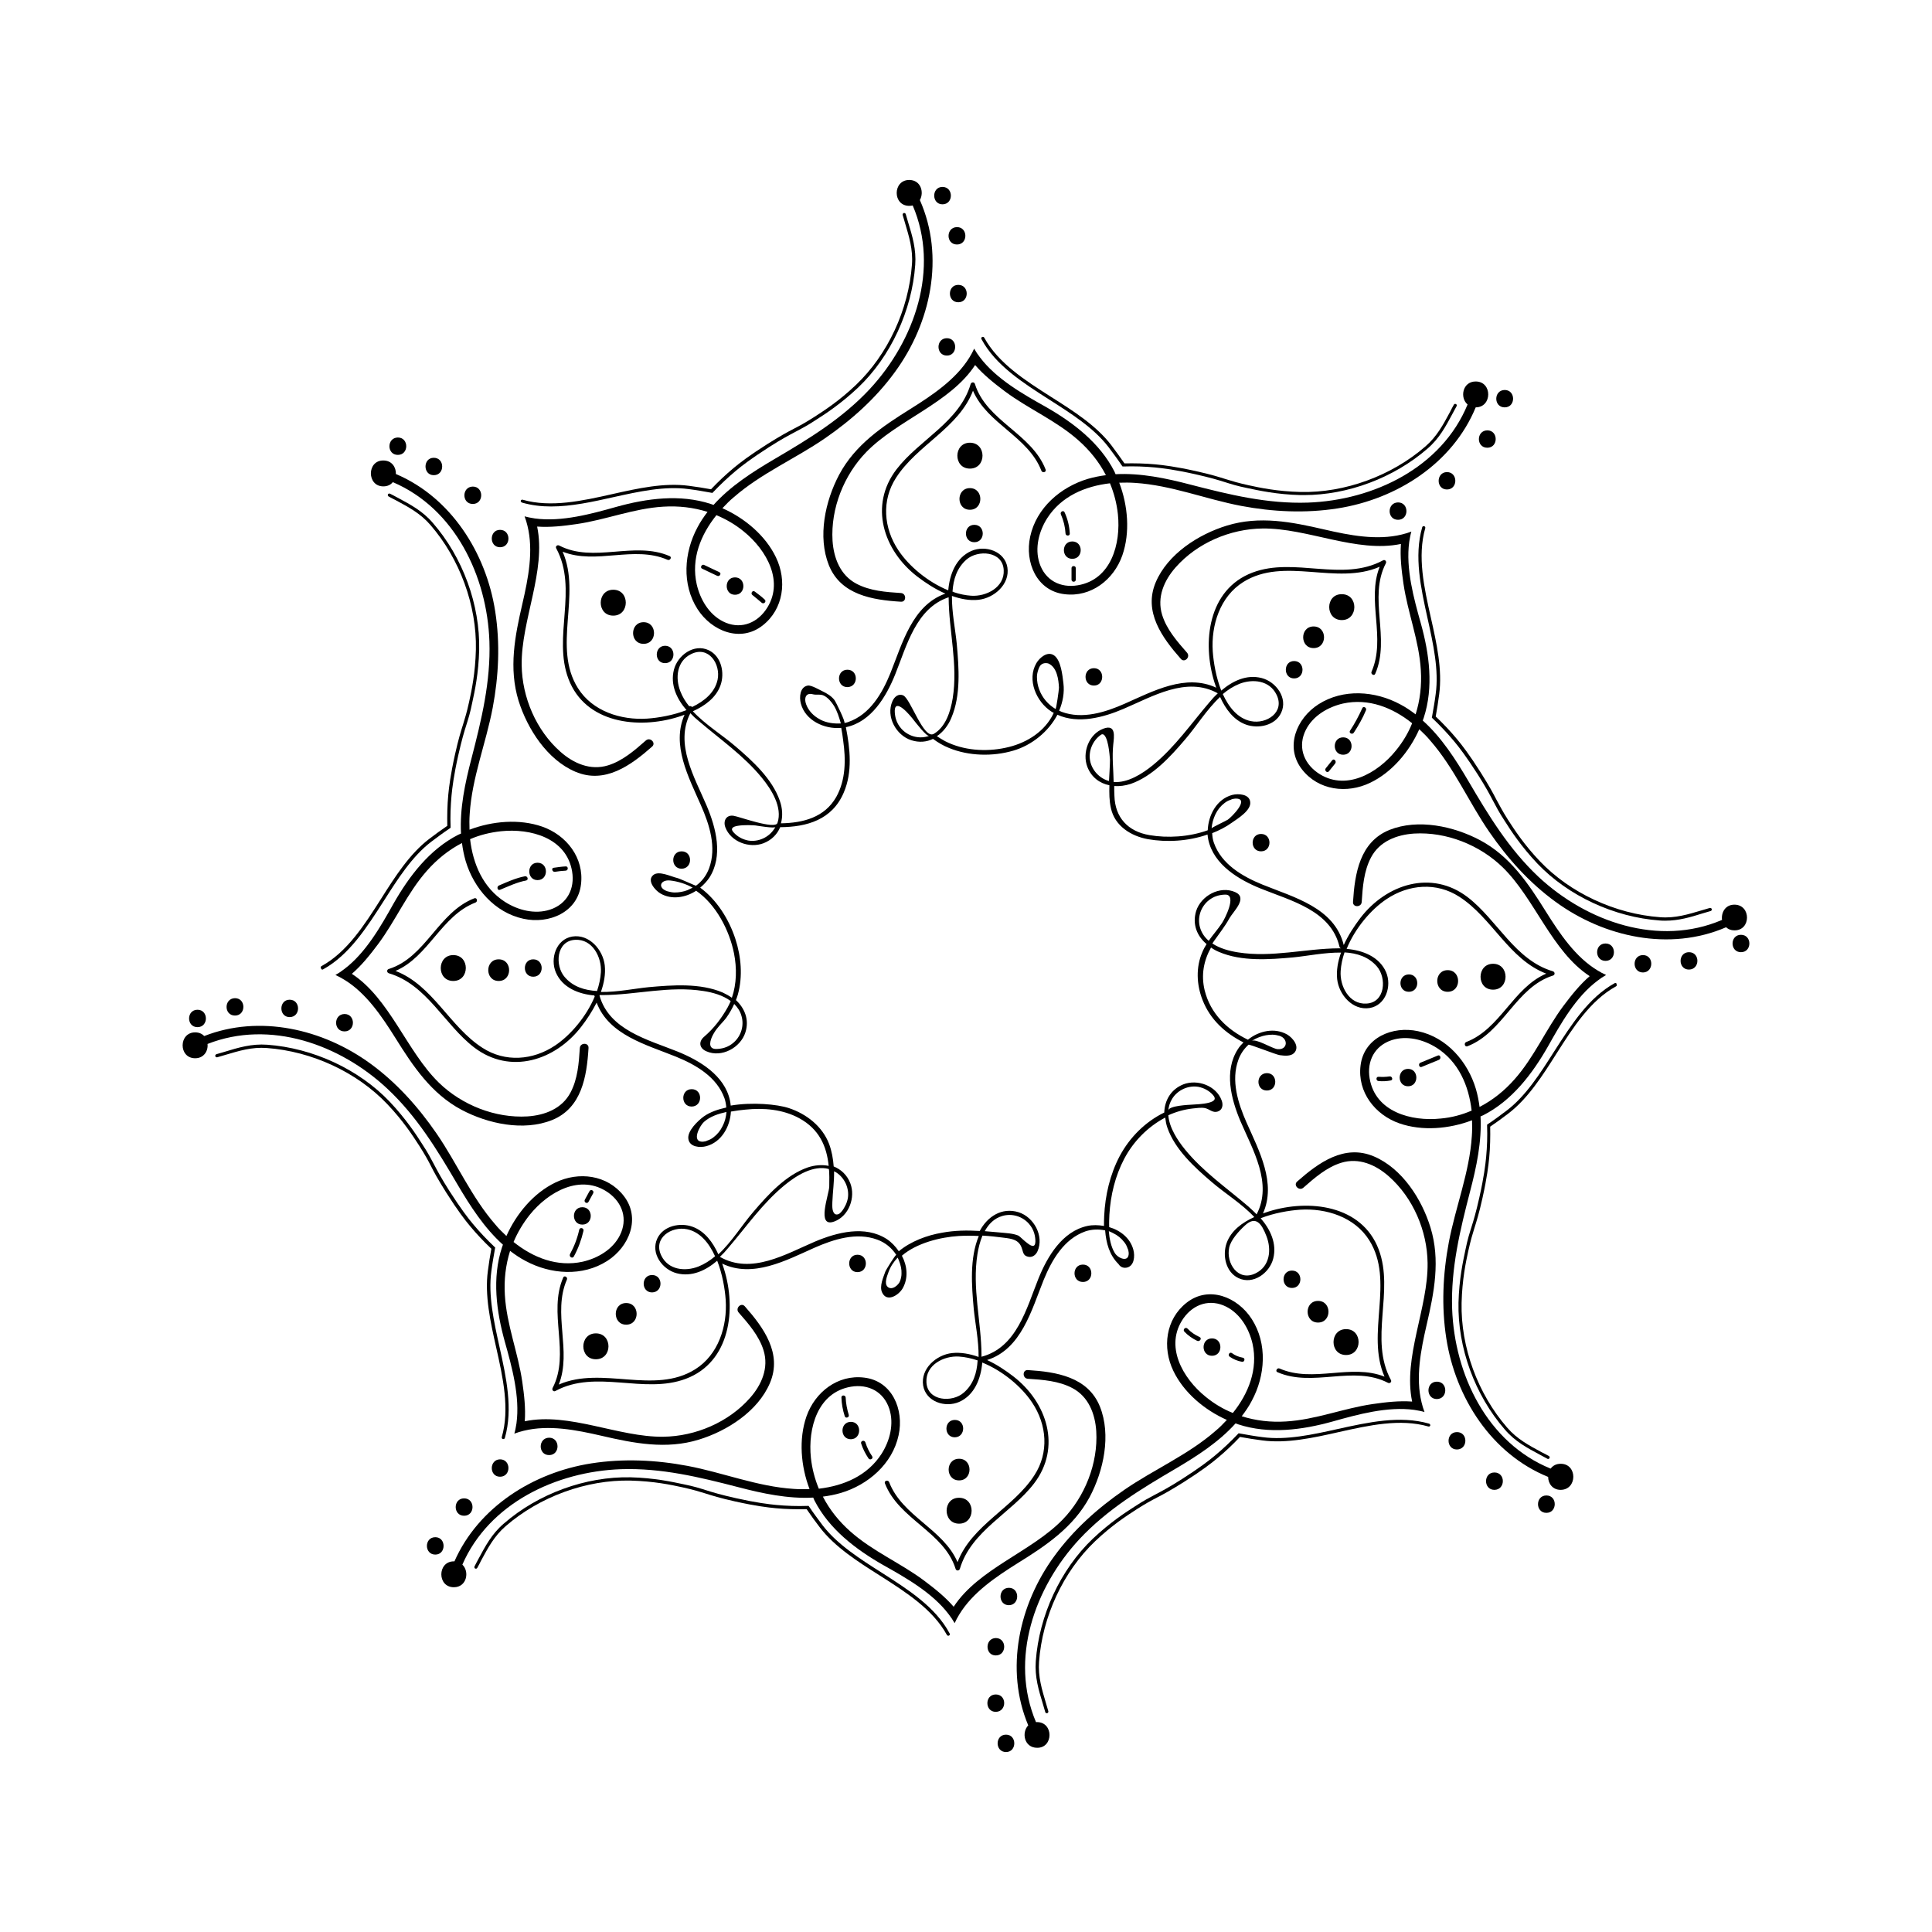 <?xml version="1.0" encoding="UTF-8" standalone="no"?>
<svg
   xmlns:dc="http://purl.org/dc/elements/1.1/"
   xmlns:cc="http://creativecommons.org/ns#"
   xmlns:rdf="http://www.w3.org/1999/02/22-rdf-syntax-ns#"
   xmlns:svg="http://www.w3.org/2000/svg"
   xmlns="http://www.w3.org/2000/svg"
   xmlns:sodipodi="http://sodipodi.sourceforge.net/DTD/sodipodi-0.dtd"
   xmlns:inkscape="http://www.inkscape.org/namespaces/inkscape"
   version="1.1"
   id="Layer_1"
   x="0px"
   y="0px"
   viewBox="0 0 1000 1000"
   width="100%"
   height="100%"
   style="enable-background:new 0 0 1000 1000;"
   xml:space="preserve"
   ><style
     type="text/css"
     id="style3">
	.noFillSVG{fill:none;}
</style><switch
     id="switch5"
     transform="translate(0.019,-2.85)"><g
       id="g7"><g
         id="g9"><path
           class="noFillSVG"
           d="m 547.2,372.8 c -4.5,8.7 -13.2,15.8 -22.9,18.6 -10.6,3.1 -22.9,2.8 -33.2,-1.4 -3,-1.2 -5.7,-2.8 -8.3,-4.7 -3.3,1.6 -7.1,2 -11.2,0.7 -7.9,-2.5 -13.3,-12.2 -9.8,-20.2 1,-2.2 3.1,-4.1 5.6,-3 3.7,1.6 10.5,22.9 15.8,19.9 6.2,-3.6 8.8,-11.6 9.8,-18.4 2.8,-17.6 -2.1,-34.7 -2.1,-52.2 0,0 0,-0.1 0,-0.1 -16.9,5.6 -21.7,25.1 -27.7,40 -4.6,11.4 -12.2,24.4 -25.3,27.2 -0.1,0 -0.2,0 -0.2,0 2.2,11.1 3.4,23.1 -1.1,33.9 -6,14.1 -19.1,17.8 -32.9,17.9 -1.5,3.6 -4.3,6.7 -8.6,8.3 -7.2,2.8 -16.9,-0.7 -19.8,-8.3 -1.2,-3.3 0.5,-6.5 4.3,-5.9 2.8,0.5 21.5,7.3 22.7,3.7 2.7,-8.1 -3.1,-17.3 -8.1,-23.4 -9.4,-11.5 -21.6,-19.8 -32.7,-29.4 -1.4,-1.2 -2.9,-2.6 -4.3,-4 -8.1,15.9 2.2,33.2 8.5,48 4.9,11.4 8.6,25.9 1.3,37.2 -1.2,1.9 -2.8,3.6 -4.7,5.1 8.6,6.2 14.9,16.3 18.2,26.5 3,9.2 3.9,19.4 1.3,28.8 -0.3,1 -0.6,1.9 -1,2.9 4.6,4.2 7,10.1 4.9,16.7 -2.5,7.9 -12.2,13.3 -20.2,9.8 -3.7,-1.6 -4.1,-5.1 -1.1,-7.6 5.1,-4.2 8.9,-9.3 12.1,-15.1 0.6,-1.1 1.1,-2.1 1.6,-3.3 -4,-3 -9.4,-4.4 -14.1,-5.2 -17.6,-2.8 -34.7,2.1 -52.2,2.1 -0.5,0 -1,0 -1.5,0 0,0.1 -0.1,0.2 -0.1,0.3 5,17.8 25.1,22.8 40.3,28.9 11.4,4.6 24.4,12.2 27.2,25.3 0.2,0.9 0.3,1.8 0.4,2.7 11.2,-1.9 24.1,-0.7 30.1,1.3 9.1,3 17.3,9.4 20.8,18.5 1.4,3.7 2.2,7.7 2.4,11.7 3.8,1.5 6.9,4.3 8.6,8.7 2.8,7.2 -0.7,16.9 -8.3,19.8 -9.5,3.5 -2.7,-14 -2.6,-18.1 0,-1 0.2,-9 -0.3,-9.1 -7.9,-2.2 -16.7,3.4 -22.7,8.3 -11.5,9.4 -19.8,21.6 -29.4,32.7 -1.3,1.5 -2.7,3 -4.2,4.5 16.3,9.3 34,-1.4 49.2,-7.9 11.4,-4.9 25.9,-8.6 37.2,-1.3 2.4,1.6 4.6,3.7 6.2,6.3 6.2,-5.2 14.7,-8.3 22.4,-9.6 6.5,-1.1 13,-1.2 19.5,-0.9 3.9,-7.4 11.4,-12.5 20.1,-9.7 7.9,2.5 13.3,12.2 9.8,20.2 -0.9,2 -2.7,3.3 -5,2.8 -2.6,-0.7 -2.5,-2.6 -3.2,-4.6 -1.6,-4.2 -5.2,-4.7 -9.2,-5.2 -3.7,-0.4 -7.4,-0.8 -11.1,-1.1 -1.3,3.1 -2.1,6.5 -2.6,9.6 -2.8,17.6 2.1,34.7 2.1,52.2 0,0.3 0,0.6 0,0.9 18.3,-4.7 23.3,-25.1 29.5,-40.5 4.6,-11.4 12.2,-24.4 25.3,-27.2 2.7,-0.6 5.7,-0.6 8.6,0 0,-1.7 0,-3.4 0.1,-5.1 0.5,-10.7 3,-21.4 8,-31 5.2,-9.8 13.4,-17.9 23.1,-22.6 0.2,-6.2 3.4,-12 9.9,-14.6 7.2,-2.8 16.9,0.7 19.8,8.3 0.9,2.3 0.5,5 -2.1,5.8 -2.5,0.8 -4.3,-1.3 -6.5,-1.8 -1.9,-0.4 -4.4,0 -6.4,0.2 -4.4,0.5 -8.6,1.7 -12.6,3.5 0.5,6.5 4.8,13.1 8.7,17.8 9.4,11.5 21.6,19.8 32.7,29.4 1.5,1.3 2.9,2.6 4.3,4.1 8.4,-16 -2,-33.4 -8.4,-48.3 -4.9,-11.4 -8.6,-25.9 -1.3,-37.2 0.8,-1.2 1.8,-2.4 2.9,-3.5 -9.3,-4.6 -17.1,-11.7 -21.2,-22 -3.1,-7.9 -3.5,-16.8 -0.1,-24.7 0.6,-1.5 1.4,-2.8 2.2,-4.2 -4.9,-4.2 -7.5,-10.3 -5.4,-17.1 2.5,-7.9 12.2,-13.3 20.2,-9.8 6.8,3 -1,10 -3,13.6 -2.3,4.2 -5.3,7.9 -8,11.8 -0.3,0.4 -0.5,0.8 -0.8,1.2 3.9,2.6 8.9,3.9 13.3,4.6 17.6,2.8 34.7,-2.1 52.2,-2.1 0.3,0 0.7,0 1.1,0 -0.4,-0.1 -0.7,-0.3 -0.8,-0.8 -4.4,-18.9 -25.1,-23.9 -40.7,-30.1 -11.4,-4.6 -24.4,-12.2 -27.2,-25.3 -0.2,-0.9 -0.3,-1.8 -0.4,-2.7 -10,3.4 -21.2,4.1 -30.9,2.4 -8.8,-1.6 -17.1,-6.8 -19.1,-16 -0.8,-3.8 -0.8,-7.9 -0.8,-11.9 -5,-1 -9.3,-4.1 -11.4,-9.5 -2.8,-7.2 0.7,-16.9 8.3,-19.8 6.8,-2.5 5.6,4.2 5.1,8.2 -0.7,6.4 0.1,12.9 0.2,19.4 7.3,0.6 14.9,-4.3 20.3,-8.7 11.5,-9.4 19.8,-21.6 29.4,-32.7 1.3,-1.5 2.7,-3 4.2,-4.5 -16.2,-9 -33.8,1.6 -48.9,8.1 -10.3,4.4 -23.3,7.9 -34.1,3 z"
           id="path11"
           inkscape:connector-curvature="0"
           style="fill:none" /><path
           class="noFillSVG"
           d="m 570.7,382.9 c -0.3,0 -0.5,0.2 -0.8,0.3 -4.2,2.9 -6.5,8.3 -5.6,13.3 0.9,5 4.9,9.4 9.8,10.6 0,0 0.6,-10.3 0.5,-11.2 -0.1,-0.9 -0.3,-4.2 -0.9,-7.2 -0.7,-3 -1.6,-5.8 -3,-5.8 z"
           id="path13"
           inkscape:connector-curvature="0"
           style="fill:none" /><path
           class="noFillSVG"
           d="m 694.5,493.6 c -0.1,0 -0.1,0 -0.2,0 0,0.1 0.1,0.1 0.2,0 0,0.1 0,0 0,0 z"
           id="path15"
           inkscape:connector-curvature="0"
           style="fill:none" /><path
           class="noFillSVG"
           d="m 634.4,466 c -1.5,0 -2.9,0.1 -4.3,0.6 -2,0.6 -3.5,1.4 -5,2.8 -3.8,3.3 -5.4,8.7 -4,13.6 0.8,2.9 2.4,5.2 4.5,6.9 2.1,-3.2 4.7,-6 6.8,-9.1 1.4,-2.1 7.9,-14.6 2,-14.8 z"
           id="path17"
           inkscape:connector-curvature="0"
           style="fill:none" /><path
           class="noFillSVG"
           d="m 644.2,637.2 c -2.9,2.7 -7.1,7.3 -8,11.3 -1.7,8.2 4.6,17.8 13.7,13.3 7.4,-3.6 8.3,-12.3 5.6,-19.2 -2.5,-6.4 -5.5,-10.8 -11.3,-5.4 z"
           id="path19"
           inkscape:connector-curvature="0"
           style="fill:none" /><path
           class="noFillSVG"
           d="m 707.2,522.3 c 9.9,-0.5 10.6,-13.3 5.4,-19.3 -4.3,-4.9 -10.2,-6.8 -16.7,-7.2 -1.1,3.2 -1.9,6.5 -2,9.7 -0.5,7.6 4.3,17.2 13.3,16.8 z"
           id="path21"
           inkscape:connector-curvature="0"
           style="fill:none" /><path
           class="noFillSVG"
           d="m 625.8,573.5 c 2.5,-0.7 4.1,-1.9 2.1,-4 -1,-1.1 -2.2,-2 -3.4,-2.7 -1.2,-0.7 -2.7,-1.2 -4.1,-1.5 -5.2,-0.9 -10.6,1.6 -13.5,6 -1.3,2 -1.9,4.1 -2.1,6.2 0.2,-2.5 10.7,-2.9 12.4,-3.1 1.2,0 5.6,-0.1 8.6,-0.9 z"
           id="path23"
           inkscape:connector-curvature="0"
           style="fill:none" /><path
           class="noFillSVG"
           d="m 360.6,305.3 c 1.7,7.8 6.3,15.4 13.6,19.2 8.3,4.2 16.8,1.5 22.1,-5.9 10.2,-14.3 0.5,-31.1 -11.4,-40.7 -4.4,-3.6 -9.1,-6.3 -14.1,-8.4 -8.1,10.1 -13.2,22.5 -10.2,35.8 z m 30,3.8 c 1.8,1.3 3.5,2.7 5.2,4.2 1.1,1 -0.5,2.5 -1.6,1.6 -1.5,-1.4 -3.1,-2.6 -4.7,-3.8 -1.2,-0.9 0,-2.9 1.1,-2 z m -10.2,-7.4 c 5.8,0 5.8,9 0,9 -5.7,0 -5.7,-9 0,-9 z m -15.9,-6.4 c 2.6,1.2 5.2,2.5 7.8,3.7 1.3,0.6 0.2,2.5 -1.1,1.9 -2.6,-1.2 -5.2,-2.5 -7.8,-3.7 -1.3,-0.6 -0.1,-2.6 1.1,-1.9 z"
           id="path25"
           inkscape:connector-curvature="0"
           style="fill:none" /><path
           class="noFillSVG"
           d="m 261.5,469.6 c 6.8,4.3 15.3,6.5 23.2,4 8.8,-2.8 13,-10.8 11.5,-19.8 -2.9,-17.3 -21.6,-22.3 -36.8,-20.8 -5.6,0.6 -10.9,2 -15.9,4 1.3,13 6.5,25.3 18,32.6 z m 25.1,-17.7 c 2,-0.3 4.1,-0.5 6.2,-0.7 1.4,-0.1 1.4,2.1 0,2.2 -1.9,0.1 -3.7,0.3 -5.6,0.6 -1.4,0.3 -2,-1.9 -0.6,-2.1 z m -8.4,-2.5 c 5.8,0 5.8,9 0,9 -5.7,0 -5.7,-9 0,-9 z m -20,11.9 c 4.4,-1.8 8.7,-3.9 13.5,-4.8 1.4,-0.3 2,1.9 0.6,2.2 -4.7,0.9 -9.1,2.9 -13.5,4.8 -1.3,0.5 -1.9,-1.7 -0.6,-2.2 z"
           id="path27"
           inkscape:connector-curvature="0"
           style="fill:none" /><path
           class="noFillSVG"
           d="m 464.7,653.9 c -2.1,2.1 -3.7,4.6 -4.7,7.4 -0.7,2 -2.5,5.9 -0.5,7.7 2.3,2.1 5.8,-1 6.5,-3.1 0.4,-1.2 0.6,-2.5 0.7,-3.7 0.1,-2.2 -0.4,-4.5 -1.2,-6.6 -0.3,-0.7 -0.5,-1.2 -0.8,-1.7 z"
           id="path29"
           inkscape:connector-curvature="0"
           style="fill:none" /><path
           class="noFillSVG"
           d="m 301.6,655.9 c 7.8,-1.7 15.4,-6.3 19.2,-13.6 4.2,-8.3 1.5,-16.8 -5.9,-22.1 -14.3,-10.2 -31.1,-0.5 -40.7,11.4 -3.6,4.4 -6.3,9.1 -8.4,14.1 10.1,8.1 22.6,13.1 35.8,10.2 z m 1.1,-32.1 c 0.8,-1.5 1.6,-2.9 2.4,-4.4 0.7,-1.3 2.6,-0.1 1.9,1.1 -0.8,1.5 -1.6,2.9 -2.4,4.4 -0.7,1.3 -2.6,0.2 -1.9,-1.1 z m -1.3,3.9 c 5.8,0 5.8,9 0,9 -5.8,0 -5.8,-9 0,-9 z m -6.3,24.4 c 2.2,-4 3.7,-8.3 4.8,-12.7 0.3,-1.4 2.5,-0.8 2.2,0.6 -1.1,4.7 -2.8,9.1 -5,13.3 -0.8,1.2 -2.7,0.1 -2,-1.2 z"
           id="path31"
           inkscape:connector-curvature="0"
           style="fill:none" /><path
           class="noFillSVG"
           d="m 531.9,646.5 c 2,1.5 3.9,2.1 3.9,-1 0,-1.5 -0.1,-2.9 -0.6,-4.3 -0.6,-2 -1.4,-3.5 -2.8,-5 -3.3,-3.8 -8.7,-5.4 -13.6,-4 -4.3,1.2 -7.2,4.2 -9.2,7.9 2.6,0.2 5.3,0.5 7.9,0.7 2.9,0.3 6.6,0.4 9.4,1.6 0.9,0.5 3,2.7 5,4.1 z"
           id="path33"
           inkscape:connector-curvature="0"
           style="fill:none" /><path
           class="noFillSVG"
           d="m 434.5,631 c 1.1,-0.8 2.2,-2.5 2.8,-3.7 0.7,-1.2 1.2,-2.7 1.5,-4.1 0.9,-5.2 -1.6,-10.6 -6,-13.5 -0.4,-0.2 -0.8,-0.4 -1.1,-0.6 0.1,5.4 -0.7,10.7 -0.9,16.1 0,0.8 -0.1,2.2 0.1,3.4 0.2,1 0.5,1.9 1.1,2.4 0.7,0.7 1.8,0.5 2.5,0 z"
           id="path35"
           inkscape:connector-curvature="0"
           style="fill:none" /><path
           class="noFillSVG"
           d="m 391.1,430.2 c -1,-0.1 -6,-0.4 -9.2,0.2 -2.5,0.4 -4,1.4 -2.1,3.4 1,1.1 2.2,2 3.4,2.7 1.2,0.7 2.7,1.2 4.1,1.5 5.2,0.9 10.6,-1.6 13.5,-6 0.2,-0.3 0.4,-0.7 0.6,-1 -0.5,0.7 -9.2,-0.7 -10.3,-0.8 z"
           id="path37"
           inkscape:connector-curvature="0"
           style="fill:none" /><path
           class="noFillSVG"
           d="m 473.1,375.8 c -0.6,-0.8 -3.4,-4.3 -5.9,-6.3 -2.1,-1.7 -4,-2.2 -4.1,1.2 0,1.5 0.1,2.9 0.6,4.3 0.6,2 1.4,3.5 2.8,5 3.3,3.8 8.7,5.4 13.6,4 0.3,-0.1 0.6,-0.2 0.8,-0.3 -1.3,0.5 -6.9,-6.8 -7.8,-7.9 z"
           id="path39"
           inkscape:connector-curvature="0"
           style="fill:none" /><path
           class="noFillSVG"
           d="m 661.4,546 c 5.2,0.4 5.6,-5.4 1,-6.9 -1.2,-0.4 -2.5,-0.6 -3.7,-0.6 -2.2,-0.1 -4.5,0.4 -6.6,1.2 -1.5,0.6 -3,1.4 -4.3,2.3 2.3,-1.8 10.8,3.8 13.6,4 z"
           id="path41"
           inkscape:connector-curvature="0"
           style="fill:none" /><path
           class="noFillSVG"
           d="m 355.7,639.1 c -8.2,-1.7 -17.8,4.6 -13.3,13.7 3.6,7.4 12.3,8.3 19.2,5.6 3.1,-1.2 6,-3.1 8.6,-5.3 -3.1,-6.9 -7.7,-12.6 -14.5,-14 z"
           id="path43"
           inkscape:connector-curvature="0"
           style="fill:none" /><path
           class="noFillSVG"
           d="m 426.2,362.9 c -1.7,-0.8 -3.8,-0.2 -5.7,-0.7 -3.7,-1 -4.5,2.1 -3.5,5.1 1.2,3.4 4,6.3 7.2,7.9 0.1,0.1 0.2,0.1 0.3,0.2 3.2,1.6 6.8,2.1 10.4,1.9 -0.9,-3.2 -1.8,-6.4 -3.6,-9.2 -1,-1.9 -3,-4.2 -5.1,-5.2 z"
           id="path45"
           inkscape:connector-curvature="0"
           style="fill:none" /><path
           class="noFillSVG"
           d="m 584.2,651.3 c 0,-0.8 -0.2,-1.6 -0.6,-2.3 -0.4,-1.2 -1,-2.1 -1.7,-3.2 -1.5,-2 -3.5,-3.6 -5.8,-4.7 -0.7,-0.4 -1.5,-0.7 -2.2,-0.9 0.3,3.7 1.2,8.1 3.1,11.3 1.7,2.7 7.4,5.1 7.2,-0.2 z"
           id="path47"
           inkscape:connector-curvature="0"
           style="fill:none" /><path
           class="noFillSVG"
           d="m 479.6,718.3 c 0.5,9.9 13.3,10.6 19.3,5.4 4.9,-4.3 6.8,-10.2 7.2,-16.7 -3.2,-1.1 -6.5,-1.9 -9.7,-2 -7.7,-0.5 -17.3,4.3 -16.8,13.3 z"
           id="path49"
           inkscape:connector-curvature="0"
           style="fill:none" /><path
           class="noFillSVG"
           d="m 363.8,593.8 c 0.8,0 1.6,-0.2 2.3,-0.6 1.2,-0.4 2.1,-1 3.2,-1.7 2,-1.5 3.6,-3.5 4.7,-5.8 1.1,-2.3 1.8,-4.8 2,-7.3 -4.1,0.9 -8.5,2.3 -11.7,5.2 -2.1,1.9 -6.7,10.4 -0.5,10.2 z"
           id="path51"
           inkscape:connector-curvature="0"
           style="fill:none" /><path
           class="noFillSVG"
           d="m 502.6,311.3 c 7.7,0.4 17.3,-4.3 16.8,-13.3 -0.5,-9.9 -13.3,-10.6 -19.3,-5.4 -4.9,4.3 -6.8,10.2 -7.2,16.6 0.3,0 0.6,0.1 0.8,0.3 3,0.9 6,1.6 8.9,1.8 z"
           id="path53"
           inkscape:connector-curvature="0"
           style="fill:none" /><path
           class="noFillSVG"
           d="m 542,271.2 c -4.3,6.8 -6.5,15.3 -4,23.2 2.8,8.8 10.8,13 19.8,11.5 17.3,-2.9 22.3,-21.6 20.8,-36.8 -0.6,-5.6 -2,-10.9 -4,-15.9 -13,1.3 -25.3,6.6 -32.6,18 z m 14.8,31.7 c 0,1.4 -2.2,1.4 -2.2,0 0,-2 0,-4 0,-6 0,-1.4 2.2,-1.4 2.2,0 0,2 0,4 0,6 z M 555,292.1 c -5.8,0 -5.8,-9 0,-9 5.7,0 5.7,9 0,9 z M 551,268 c 1.5,3.5 2.4,7.2 2.7,11 0.1,1.4 -2.2,1.4 -2.2,0 -0.2,-3.4 -1,-6.7 -2.3,-9.9 -0.7,-1.3 1.3,-2.4 1.8,-1.1 z"
           id="path55"
           inkscape:connector-curvature="0"
           style="fill:none" /><path
           class="noFillSVG"
           d="m 456.3,755.2 c 4.3,-6.8 6.5,-15.3 4,-23.2 -2.8,-8.8 -10.8,-13 -19.8,-11.5 -17.3,2.9 -22.3,21.6 -20.8,36.8 0.6,5.6 2,10.9 4,15.9 12.9,-1.3 25.3,-6.6 32.6,-18 z m -18.7,-29 c 0.1,3.1 0.7,6.1 1.6,9 0.4,1.4 -1.7,2 -2.2,0.6 -1,-3.1 -1.6,-6.3 -1.7,-9.6 0,-1.5 2.3,-1.5 2.3,0 z m 2.8,21.5 c -5.8,0 -5.8,-9 0,-9 5.7,0.1 5.7,9 0,9 z m 9.1,10 c -1.6,-2.4 -2.9,-5 -3.8,-7.7 -0.5,-1.4 1.7,-2 2.2,-0.6 0.9,2.6 2.1,5 3.6,7.2 0.8,1.2 -1.2,2.3 -2,1.1 z"
           id="path57"
           inkscape:connector-curvature="0"
           style="fill:none" /><path
           class="noFillSVG"
           d="m 358.3,368.8 c 6.5,-3.1 11.8,-7.6 13.2,-14.1 1.7,-8.2 -4.6,-17.8 -13.7,-13.3 -7.4,3.6 -8.3,12.3 -5.6,19.2 1.1,2.8 2.7,5.4 4.7,7.8 0.4,-0.2 1,0 1.4,0.4 z"
           id="path59"
           inkscape:connector-curvature="0"
           style="fill:none" /><path
           class="noFillSVG"
           d="m 297.7,489.4 c -9.9,0.5 -10.6,13.3 -5.4,19.3 4.3,4.9 10.2,6.8 16.7,7.2 1.1,-3.2 1.9,-6.5 2,-9.7 0.5,-7.7 -4.3,-17.3 -13.3,-16.8 z"
           id="path61"
           inkscape:connector-curvature="0"
           style="fill:none" /><path
           class="noFillSVG"
           d="m 371.4,534.8 c -0.6,0.8 -1.6,2.1 -2.4,3.6 -1.4,2.6 -2.9,7.1 1.5,7.3 1.5,0 2.9,-0.1 4.3,-0.6 2,-0.6 3.5,-1.4 5,-2.8 3.8,-3.3 5.4,-8.7 4,-13.6 -0.7,-2.5 -2.1,-4.6 -3.8,-6.3 -1.1,2.5 -2.5,5 -4.3,7.2 -1.3,1.9 -2.9,3.4 -4.3,5.2 z"
           id="path63"
           inkscape:connector-curvature="0"
           style="fill:none" /><path
           class="noFillSVG"
           d="m 635.5,427.1 c 1.8,-1.2 11.9,-11.2 3.8,-10.9 -0.8,0 -1.6,0.2 -2.3,0.6 -1.2,0.4 -2.1,1 -3.2,1.7 -2,1.5 -3.6,3.5 -4.7,5.8 -1.1,2.3 -1.8,4.8 -2,7.3 0.1,-0.4 7.6,-3.9 8.4,-4.5 z"
           id="path65"
           inkscape:connector-curvature="0"
           style="fill:none" /><path
           class="noFillSVG"
           d="m 548.1,358.8 c -0.2,-4.2 -1,-10.5 -5.4,-12.5 -0.7,-0.3 -2.1,-0.3 -2.8,0 -1.6,0.6 -2,1.7 -2.5,3.2 -0.4,1.2 -0.6,2.5 -0.7,3.7 -0.1,2.2 0.4,4.5 1.2,6.6 1.6,4.3 4.6,7.7 8.5,9.9 0.4,0.3 1.8,-9.9 1.7,-10.9 z"
           id="path67"
           inkscape:connector-curvature="0"
           style="fill:none" /><path
           class="noFillSVG"
           d="m 647.3,376.1 c 8.2,1.7 17.8,-4.6 13.3,-13.7 -3.6,-7.4 -12.3,-8.3 -19.2,-5.6 -3.1,1.2 -6,3.1 -8.6,5.3 3.1,6.9 7.7,12.6 14.5,14 z"
           id="path69"
           inkscape:connector-curvature="0"
           style="fill:none" /><path
           class="noFillSVG"
           d="m 345.5,464.1 c 1.2,0.4 2.5,0.6 3.7,0.6 2.2,0.1 4.5,-0.4 6.6,-1.2 1,-0.4 1.8,-0.8 2.7,-1.3 -3.3,-1.9 -7.8,-3.3 -11.6,-3.7 -5.2,-0.6 -6.9,3.8 -1.4,5.6 z"
           id="path71"
           inkscape:connector-curvature="0"
           style="fill:none" /><path
           class="noFillSVG"
           d="m 743.5,545.3 c -6.8,-4.3 -15.3,-6.5 -23.2,-4 -8.8,2.8 -13,10.8 -11.5,19.8 2.9,17.3 21.6,22.3 36.8,20.8 5.6,-0.6 10.9,-2 15.9,-4 -1.3,-13 -6.6,-25.3 -18,-32.6 z m -23.7,16.9 c -2.1,0.3 -4.2,0.4 -6.3,0.3 -1.4,-0.1 -1.4,-2.4 0,-2.2 1.9,0.2 3.8,0.1 5.7,-0.2 1.4,-0.3 2,1.8 0.6,2.1 z m 9,2.9 c -5.8,0 -5.8,-9 0,-9 5.7,0 5.7,9 0,9 z m 16,-13.8 c -3,1.2 -6,2.5 -9,3.7 -1.3,0.6 -1.9,-1.6 -0.6,-2.2 3,-1.2 6,-2.5 9,-3.7 1.3,-0.5 1.9,1.7 0.6,2.2 z"
           id="path73"
           inkscape:connector-curvature="0"
           style="fill:none" /><path
           class="noFillSVG"
           d="m 648.3,698.5 c -1.7,-7.8 -6.3,-15.4 -13.6,-19.2 -8.3,-4.2 -16.8,-1.5 -22.1,5.9 -10.2,14.3 -0.5,31.1 11.4,40.7 4.4,3.6 9.1,6.3 14.1,8.4 8.1,-10.2 13.2,-22.6 10.2,-35.8 z m -28.6,-1.7 c -2.5,-1.1 -4.8,-2.8 -6.7,-4.8 -1,-1 0.6,-2.6 1.6,-1.6 1.8,1.9 3.9,3.4 6.3,4.4 1.3,0.7 0.2,2.6 -1.2,2 z m 7.6,7.8 c -5.8,0 -5.8,-9 0,-9 5.8,0 5.8,9 0,9 z m 10.3,-1.3 c 1.7,1.2 3.6,2 5.7,2.4 1.4,0.2 0.8,2.4 -0.6,2.2 -2.3,-0.4 -4.4,-1.3 -6.3,-2.6 -1.1,-0.9 0,-2.9 1.2,-2 z"
           id="path75"
           inkscape:connector-curvature="0"
           style="fill:none" /><path
           class="noFillSVG"
           d="m 695.2,367 c -7.8,1.7 -15.4,6.3 -19.2,13.6 -4.2,8.3 -1.5,16.8 5.9,22.1 14.3,10.2 31.1,0.5 40.7,-11.4 3.6,-4.4 6.3,-9.1 8.4,-14.1 -10.2,-8.1 -22.6,-13.1 -35.8,-10.2 z m -4.2,30.9 c -1.1,1.4 -2.2,2.7 -3.3,4.1 -0.9,1.1 -2.5,-0.5 -1.6,-1.6 1.1,-1.4 2.2,-2.7 3.3,-4.1 1,-1.1 2.5,0.5 1.6,1.6 z m 4.2,-4.4 c -5.8,0 -5.8,-9 0,-9 5.8,0 5.8,9 0,9 z M 707,370.6 c -1.8,4 -3.9,7.9 -6.3,11.6 -0.8,1.2 -2.7,0.1 -1.9,-1.1 2.4,-3.7 4.6,-7.5 6.3,-11.6 0.6,-1.4 2.5,-0.2 1.9,1.1 z"
           id="path77"
           inkscape:connector-curvature="0"
           style="fill:none" /><path
           d="m 471.4,214.4 c -14.6,9.1 -28.8,18.6 -37.1,34.2 -7.2,13.6 -11.2,32 -5.3,46.8 6.2,15.4 22.6,18 37.3,18.9 2.9,0.2 2.9,-4.3 0,-4.5 -7.8,-0.5 -16,-1.1 -23,-4.8 -8.4,-4.4 -11.8,-13.3 -12.4,-22.3 -1,-16.7 5.9,-34 17.5,-45.9 16.2,-16.6 43.5,-25.4 56.3,-45 4.4,5.1 9.8,9.4 15.4,13.6 12.2,9.1 26.5,15.1 38,25.3 5.9,5.2 10.8,11.3 14.3,18.1 -3.1,0.4 -6.2,1 -9.3,1.9 -14.1,4.2 -26.7,15 -29.9,29.9 -2.9,13.2 3.3,28.1 17.8,29.8 13.7,1.7 25.5,-7.5 29.9,-20.1 4.1,-11.8 2.9,-25.8 -1.6,-37.6 2.8,-0.1 5.5,-0.1 8.2,0.1 18.8,1.2 36.5,8.4 54.9,11.9 16.4,3.1 33.3,3.9 49.9,1.3 30.6,-4.8 59.5,-23.2 71.5,-52.3 0,0 0,0 0,0 8.6,0 8.7,-13.4 0,-13.4 -6.9,0 -8.3,8.5 -4.2,11.9 -13.4,32.6 -48.6,49.6 -82.7,50.8 -20.9,0.7 -40.6,-4.1 -60.7,-9.3 -12.6,-3.3 -25.8,-6.1 -38.8,-5.4 -0.2,-0.5 -0.4,-0.9 -0.6,-1.4 -7.6,-14.9 -21.4,-25.4 -35.6,-33.5 -11.6,-6.5 -25.6,-14.4 -34,-25.6 -1.1,-1.4 -2.1,-2.9 -3,-4.5 -0.7,1.6 -1.5,3 -2.4,4.5 -7,11.4 -19.1,19.5 -30.4,26.6 z M 578.6,269 c 1.6,15.2 -3.4,33.9 -20.8,36.8 -9,1.5 -16.9,-2.6 -19.8,-11.5 -2.5,-7.8 -0.3,-16.4 4,-23.2 7.3,-11.4 19.6,-16.6 32.5,-18.1 2.1,5.1 3.5,10.4 4.1,16 z"
           id="path79"
           inkscape:connector-curvature="0" /><path
           d="m 807.8,760.5 c -2.4,0 -4.1,1 -5.2,2.5 -32.8,-13.3 -49.8,-48.6 -51,-82.8 -0.7,-20.9 4.1,-40.6 9.3,-60.7 3.3,-12.6 6.1,-25.8 5.4,-38.8 0.5,-0.2 0.9,-0.4 1.4,-0.6 14.9,-7.6 25.4,-21.4 33.5,-35.6 6.5,-11.6 14.4,-25.6 25.6,-34 1.4,-1.1 2.9,-2.1 4.5,-3 -1.6,-0.7 -3,-1.5 -4.5,-2.4 -11.4,-6.9 -19.5,-19 -26.6,-30.3 -9.1,-14.6 -18.6,-28.8 -34.2,-37.1 -13.6,-7.2 -32,-11.2 -46.8,-5.3 -15.4,6.2 -18,22.6 -18.9,37.3 -0.2,2.9 4.3,2.9 4.5,0 0.5,-7.8 1.1,-16 4.8,-23 4.4,-8.4 13.3,-11.8 22.3,-12.4 16.7,-1 34,5.9 45.9,17.5 16.6,16.2 25.4,43.5 45,56.3 -5.1,4.4 -9.4,9.8 -13.6,15.4 -9.1,12.2 -15.1,26.5 -25.3,38 -5.2,5.9 -11.3,10.8 -18.1,14.3 -0.4,-3.1 -1,-6.2 -1.9,-9.3 -4.2,-14.1 -15,-26.7 -29.9,-29.9 -13.2,-2.9 -28.1,3.3 -29.8,17.8 -1.7,13.7 7.5,25.5 20.1,29.9 11.8,4.1 25.8,2.9 37.6,-1.6 0.1,2.8 0.1,5.5 -0.1,8.2 -1.2,18.8 -8.4,36.5 -11.9,54.9 -3.1,16.4 -3.9,33.3 -1.3,49.9 4.8,30.7 23.4,59.7 52.7,71.6 0,3.3 2.2,6.7 6.5,6.7 8.7,-0.1 8.7,-13.5 0,-13.5 z M 745.7,581.8 c -15.2,1.6 -33.9,-3.4 -36.8,-20.8 -1.5,-9 2.6,-16.9 11.5,-19.8 7.8,-2.5 16.4,-0.3 23.2,4 11.4,7.3 16.6,19.6 18.1,32.5 -5.1,2.2 -10.4,3.6 -16,4.1 z"
           id="path81"
           inkscape:connector-curvature="0" /><path
           d="m 536.7,894.2 c -0.2,0 -0.3,0 -0.5,0 -13.8,-32.6 -0.8,-69.6 22.5,-94.7 14.3,-15.3 31.6,-25.8 49.5,-36.3 11.2,-6.6 22.6,-13.9 31.3,-23.6 0.5,0.2 0.9,0.3 1.4,0.5 15.9,5.2 33.1,2.9 48.9,-1.5 12.8,-3.6 28.3,-7.9 42.2,-6 1.8,0.3 3.6,0.6 5.3,1.1 -0.6,-1.6 -1.1,-3.2 -1.5,-4.9 -3.2,-13 -0.4,-27.2 2.6,-40.2 3.9,-16.8 7.2,-33.5 2,-50.4 -4.5,-14.7 -14.7,-30.6 -29.3,-36.8 -15.3,-6.5 -28.7,3.3 -39.7,13 -2.2,1.9 1,5.1 3.2,3.2 5.8,-5.1 12.1,-10.6 19.6,-12.9 9.1,-2.8 17.8,1 24.6,7 12.6,11.1 19.9,28.2 20.1,44.9 0.3,23.2 -12.8,48.7 -8,71.7 -6.7,-0.5 -13.6,0.3 -20.5,1.3 -15.1,2.2 -29.5,8.1 -44.8,9 -7.9,0.5 -15.6,-0.4 -22.9,-2.7 1.9,-2.5 3.7,-5.1 5.2,-8 7,-13 8.2,-29.5 0,-42.3 -7.3,-11.4 -22.2,-17.5 -33.7,-8.5 -10.9,8.5 -12.7,23.3 -6.9,35.3 5.4,11.3 16.2,20.3 27.7,25.4 -1.9,2 -3.8,4 -5.9,5.7 -14.2,12.4 -31.8,19.9 -47.2,30.5 -13.8,9.5 -26.4,20.8 -36.2,34.3 -18.3,25 -25.7,58.6 -13.5,87.6 -3.6,3.7 -2.1,11.6 4.6,11.6 8.5,0.1 8.6,-13.3 -0.1,-13.3 z M 624,725.8 c -11.9,-9.6 -21.5,-26.4 -11.4,-40.7 5.3,-7.4 13.8,-10.1 22.1,-5.9 7.3,3.7 11.8,11.4 13.6,19.2 2.9,13.2 -2.1,25.7 -10.2,35.8 -5,-2 -9.7,-4.8 -14.1,-8.4 z"
           id="path83"
           inkscape:connector-curvature="0" /><path
           d="m 564,777.7 c 7.2,-13.6 11.2,-32 5.3,-46.8 -6.2,-15.4 -22.6,-18 -37.3,-18.9 -2.9,-0.2 -2.9,4.3 0,4.5 7.8,0.5 16,1.1 23,4.8 8.4,4.4 11.8,13.3 12.4,22.3 1,16.7 -5.9,34 -17.5,45.9 -16.2,16.6 -43.5,25.4 -56.3,45 -4.4,-5.1 -9.8,-9.4 -15.4,-13.6 -12.2,-9.1 -26.5,-15.1 -38,-25.3 -5.9,-5.2 -10.8,-11.3 -14.3,-18.1 3.1,-0.4 6.2,-1 9.3,-1.9 14.1,-4.2 26.7,-15 29.9,-29.9 2.9,-13.2 -3.3,-28.1 -17.8,-29.8 -13.7,-1.7 -25.5,7.5 -29.9,20.1 -4.1,11.8 -2.9,25.8 1.6,37.6 -2.8,0.1 -5.5,0.1 -8.2,-0.1 -18.8,-1.2 -36.5,-8.4 -54.9,-11.9 -16.4,-3.1 -33.3,-3.9 -49.9,-1.3 -30,4.7 -58.4,22.6 -70.8,50.7 -0.1,0 -0.2,0 -0.3,0 -8.6,0 -8.7,13.4 0,13.4 6.7,0 8.2,-8.1 4.4,-11.7 13.8,-31.7 48.5,-48.2 82.1,-49.4 20.9,-0.7 40.6,4.1 60.7,9.3 12.6,3.3 25.8,6.1 38.8,5.4 0.2,0.5 0.4,0.9 0.6,1.4 7.6,14.9 21.4,25.4 35.6,33.5 11.6,6.5 25.6,14.4 34,25.6 1.1,1.4 2.1,2.9 3,4.5 0.7,-1.6 1.5,-3 2.4,-4.5 6.9,-11.4 19,-19.5 30.3,-26.6 14.7,-9.1 28.8,-18.6 37.2,-34.2 z M 419.7,757.4 c -1.6,-15.2 3.4,-33.9 20.8,-36.8 9,-1.5 16.9,2.6 19.8,11.5 2.5,7.8 0.3,16.4 -4,23.2 -7.3,11.4 -19.6,16.6 -32.5,18.1 -2.1,-5.1 -3.5,-10.4 -4.1,-16 z"
           id="path85"
           inkscape:connector-curvature="0" /><path
           d="m 200.4,566.3 c 15.3,14.3 25.8,31.6 36.3,49.5 6.6,11.2 13.9,22.6 23.6,31.3 -0.2,0.5 -0.3,0.9 -0.5,1.4 -5.2,15.9 -2.9,33.1 1.5,48.9 3.6,12.8 7.9,28.3 6,42.2 -0.3,1.8 -0.6,3.6 -1.1,5.3 1.6,-0.6 3.2,-1.1 4.9,-1.5 13,-3.2 27.2,-0.4 40.2,2.6 16.8,3.9 33.5,7.2 50.4,2 14.7,-4.5 30.6,-14.7 36.8,-29.3 6.5,-15.3 -3.3,-28.7 -13,-39.7 -1.9,-2.2 -5.1,1 -3.2,3.2 5.1,5.8 10.6,12.1 12.9,19.6 2.8,9.1 -1,17.8 -7,24.6 -11.1,12.6 -28.2,19.9 -44.9,20.1 -23.2,0.3 -48.7,-12.8 -71.7,-8 0.5,-6.7 -0.3,-13.6 -1.3,-20.5 -2.2,-15.1 -8.1,-29.5 -9,-44.8 -0.5,-7.9 0.4,-15.6 2.7,-22.9 2.5,1.9 5.1,3.7 8,5.2 13,7 29.5,8.2 42.3,0 11.4,-7.3 17.5,-22.2 8.5,-33.7 -8.5,-10.9 -23.3,-12.7 -35.3,-6.9 -11.3,5.4 -20.3,16.2 -25.4,27.7 -2,-1.9 -4,-3.8 -5.7,-5.9 -12.4,-14.2 -19.9,-31.8 -30.5,-47.2 -9.5,-13.8 -20.8,-26.4 -34.3,-36.2 -24.6,-17.9 -57.3,-25.4 -85.9,-14.2 -1.1,-1.1 -2.6,-1.9 -4.7,-1.9 -8.6,0 -8.7,13.4 0,13.4 4.6,0 6.8,-3.9 6.4,-7.4 32.3,-12.7 68.5,0.2 93,23.1 z m 73.8,65.3 c 9.6,-11.9 26.4,-21.5 40.7,-11.4 7.4,5.3 10.1,13.8 5.9,22.1 -3.7,7.3 -11.4,11.8 -19.2,13.6 -13.2,2.9 -25.7,-2.1 -35.8,-10.2 2.1,-5 4.9,-9.7 8.4,-14.1 z"
           id="path87"
           inkscape:connector-curvature="0" /><path
           d="m 198.4,254.6 c 2.2,0 3.9,-0.9 4.9,-2.2 32.1,13.7 48.8,48.6 50,82.4 0.7,20.9 -4.1,40.6 -9.3,60.7 -3.3,12.6 -6.1,25.8 -5.4,38.8 -0.5,0.2 -0.9,0.4 -1.4,0.6 -14.9,7.6 -25.4,21.4 -33.5,35.6 -6.5,11.6 -14.4,25.6 -25.6,34 -1.4,1.1 -2.9,2.1 -4.5,3 1.6,0.7 3,1.5 4.5,2.4 11.4,6.9 19.5,19 26.6,30.3 9.1,14.6 18.6,28.8 34.2,37.1 13.6,7.2 32,11.2 46.8,5.3 15.4,-6.2 18,-22.6 18.9,-37.3 0.2,-2.9 -4.3,-2.9 -4.5,0 -0.5,7.8 -1.1,16 -4.8,23 -4.4,8.4 -13.3,11.8 -22.3,12.4 -16.7,1 -34,-5.9 -45.9,-17.5 -16.6,-16.2 -25.4,-43.5 -45,-56.3 5.1,-4.4 9.4,-9.8 13.6,-15.4 9.1,-12.2 15.1,-26.5 25.3,-38 5.2,-5.9 11.3,-10.8 18.1,-14.3 0.4,3.1 1,6.2 1.9,9.3 4.2,14.1 15,26.7 29.9,29.9 13.2,2.9 28.1,-3.3 29.8,-17.8 1.7,-13.7 -7.5,-25.5 -20.1,-29.9 -11.8,-4.1 -25.8,-2.9 -37.6,1.6 -0.1,-2.8 -0.1,-5.5 0.1,-8.2 1.2,-18.8 8.4,-36.5 11.9,-54.9 3.1,-16.4 3.9,-33.3 1.3,-49.9 -4.7,-30.3 -22.9,-59 -51.4,-71.1 0.1,-3.4 -2,-7 -6.5,-7 -8.6,-0.1 -8.6,13.4 0,13.4 z m 60.9,178.5 c 15.2,-1.6 33.9,3.4 36.8,20.8 1.5,9 -2.6,16.9 -11.5,19.8 -7.8,2.5 -16.4,0.3 -23.2,-4 -11.4,-7.3 -16.6,-19.6 -18.1,-32.5 5.1,-2.2 10.4,-3.5 16,-4.1 z"
           id="path89"
           inkscape:connector-curvature="0" /><path
           d="m 297.8,402.3 c 15.3,6.5 28.7,-3.3 39.7,-13 2.2,-1.9 -1,-5.1 -3.2,-3.2 -5.8,5.1 -12.1,10.6 -19.6,12.9 -9.1,2.8 -17.8,-1 -24.6,-7 -12.6,-11.1 -19.9,-28.2 -20.1,-44.9 -0.3,-23.2 12.8,-48.7 8,-71.7 6.7,0.5 13.6,-0.3 20.5,-1.3 15.1,-2.2 29.5,-8.1 44.8,-9 7.9,-0.5 15.6,0.4 22.9,2.7 -1.9,2.5 -3.7,5.1 -5.2,8 -7,13 -8.2,29.5 0,42.3 7.3,11.4 22.2,17.5 33.7,8.5 10.9,-8.5 12.7,-23.3 6.9,-35.3 -5.4,-11.3 -16.2,-20.3 -27.7,-25.4 1.9,-2 3.8,-4 5.9,-5.7 14.2,-12.4 31.8,-19.9 47.2,-30.5 13.8,-9.5 26.4,-20.8 36.2,-34.3 18.6,-25.4 25.9,-59.7 12.9,-89 2.3,-4 0.5,-10.4 -5.5,-10.4 -8.6,0 -8.7,13.4 0,13.4 0.7,0 1.3,-0.1 1.8,-0.2 14,32.7 1.1,69.9 -22.3,95.1 -14.3,15.3 -31.6,25.8 -49.5,36.3 -11.2,6.6 -22.6,13.9 -31.3,23.6 -0.5,-0.2 -0.9,-0.3 -1.4,-0.5 -15.9,-5.2 -33.1,-2.9 -48.9,1.5 -12.8,3.6 -28.3,7.9 -42.2,6 -1.8,-0.3 -3.6,-0.6 -5.3,-1.1 0.6,1.6 1.1,3.2 1.5,4.9 3.2,13 0.4,27.2 -2.6,40.2 -3.9,16.8 -7.2,33.5 -2,50.4 4.6,14.6 14.8,30.5 29.4,36.7 z m 73,-132.8 c 5,2.1 9.7,4.8 14.1,8.4 11.9,9.6 21.5,26.4 11.4,40.7 -5.3,7.4 -13.8,10.1 -22.1,5.9 -7.3,-3.7 -11.8,-11.4 -13.6,-19.2 -3,-13.3 2.1,-25.7 10.2,-35.8 z"
           id="path91"
           inkscape:connector-curvature="0" /><path
           d="m 582.1,367.1 c -10,4.4 -21.8,8.2 -32.6,4.2 -0.4,-0.2 -0.9,-0.4 -1.3,-0.6 1.9,-4.5 2.8,-9.4 2.2,-14.2 -0.5,-4 -1.2,-11.8 -4.8,-14.4 -3.4,-2.4 -7.5,1.1 -9.2,4 -5,8.6 0,20 7.7,25 0.4,0.3 0.8,0.5 1.3,0.7 -0.3,0.7 -0.7,1.4 -1,2 -5,8.8 -14.3,14.1 -24,16.1 -10.2,2.2 -21.8,1.4 -31.2,-3.4 -1.5,-0.8 -2.9,-1.7 -4.3,-2.6 3.3,-2.2 5.9,-5.6 7.5,-9.5 5,-11.7 3.9,-26 2.8,-38.3 -0.7,-7.2 -2.6,-16.3 -2.5,-24.8 4.5,1.6 9.2,2.5 13.8,2 8,-0.9 16.3,-8 14.9,-16.8 -1.4,-8.4 -11.4,-11.6 -18.6,-8.5 -8,3.5 -11.3,12.1 -12,20.4 -10.4,-4.2 -20.3,-12.4 -25.8,-20.7 -7.7,-11.5 -8.8,-25.9 -1.2,-37.6 10.9,-17 32.4,-25.7 39.8,-45 7.4,17.2 28.6,23.7 35.4,41.4 0.5,1.3 2.7,0.8 2.2,-0.6 -7.2,-18.7 -30.6,-25.1 -36.6,-44.3 -0.3,-1.1 -1.8,-1.1 -2.2,0 -5.8,19.7 -26.6,28.8 -38.4,44.2 -14.3,18.7 -6.8,42 10.8,55.5 4.2,3.2 9.2,6.5 14.5,8.8 -17.2,6.1 -22.3,25.9 -28.5,41.3 -4.2,10.3 -10.5,21.2 -21.6,25.1 -0.7,0.3 -1.5,0.4 -2.2,0.6 0.9,-0.2 -4.4,-11 -5.1,-11.9 -1.5,-2 -3.8,-3.4 -6.1,-4.5 -1.7,-0.8 -5.9,-3.3 -7.7,-3 -4.1,0.7 -4.5,6 -3.6,9.3 2.3,8.8 12.2,13.4 20.9,12.6 0.4,2.3 0.8,4.5 1,6.5 1.4,9.8 1.4,20.4 -3.6,29.3 -6,10.5 -17,13.4 -28.6,13.6 1,-3.7 0.8,-7.8 -0.6,-11.7 C 399.7,406 389.5,396.7 380.7,389.2 374,383.4 365,377.9 358.6,371 c 6.2,-2.8 12,-7 14.3,-13.4 2.3,-6.4 0.5,-15.1 -6.1,-18.2 -7.6,-3.6 -16.1,2.6 -18,10.1 -2,7.8 1.5,15.1 6.5,20.9 -6.9,2.7 -14.6,4 -20.3,4.4 -13.6,0.9 -28.4,-3.8 -35.9,-15.8 -13.3,-21.2 1.9,-48.2 -7.9,-70.6 17.4,6.9 36.9,-3.4 54.3,4.2 1.3,0.6 2.4,-1.4 1.1,-1.9 -18.4,-8 -39.3,3.8 -57.2,-5.5 -1,-0.5 -2.1,0.5 -1.5,1.5 11.4,21.1 -1.9,45.8 6.3,67.5 8.7,23.1 36.2,26.2 56.9,19.7 1,-0.3 2.1,-0.7 3.2,-1.1 -6.9,15.6 2.1,32.3 8.5,46.9 4.4,10 8.2,21.8 4.2,32.6 -1.4,3.7 -3.7,6.8 -6.8,9 -0.1,0.1 -8.6,-3.8 -9.7,-4 -3.1,-0.7 -9.4,-3.9 -12.3,-1.6 -3.7,2.9 1,8.1 3.6,9.6 5.8,3.4 13,2.2 18.5,-1.4 10.3,7.1 17.2,20.4 19.6,32.4 1.5,7.6 1.4,15.7 -1.1,23 -1.4,-1 -3,-1.9 -4.7,-2.7 -11.7,-5 -26,-3.9 -38.3,-2.8 -7.2,0.7 -16.3,2.6 -24.8,2.5 1.6,-4.5 2.5,-9.2 2,-13.8 -0.9,-8 -8,-16.3 -16.8,-14.9 -8.4,1.4 -11.6,11.4 -8.5,18.6 3.4,7.9 11.8,11.2 19.9,11.9 0.1,0.2 0.1,0.4 0.2,0.6 -4.3,10.2 -12.3,19.8 -20.5,25.3 -11.5,7.7 -25.9,8.8 -37.6,1.2 -17,-10.9 -25.7,-32.4 -45,-39.8 17.2,-7.4 23.7,-28.6 41.4,-35.4 1.3,-0.5 0.8,-2.7 -0.6,-2.2 -18.7,7.2 -25.1,30.6 -44.3,36.6 -1.1,0.3 -1.1,1.8 0,2.2 19.7,5.8 28.8,26.6 44.2,38.4 18.7,14.3 42,6.8 55.5,-10.8 2.8,-3.6 5.6,-7.9 7.9,-12.4 6.3,16.8 25.8,21.8 41.1,28 10.3,4.2 21.2,10.5 25.1,21.6 0.5,1.5 0.8,3.1 0.9,4.7 -4,0.9 -8.2,2.2 -11.6,4.6 -3,2.2 -8.8,7.6 -8,11.8 0.7,4.1 6,4.5 9.3,3.6 7.8,-2.1 12.3,-10.1 12.7,-17.9 2.7,-0.5 5.3,-0.8 7.4,-1 9.5,-1 19.4,-0.2 27.9,4.4 10.5,5.7 14.3,14.7 15.3,24.7 -3.5,-0.7 -7.2,-0.4 -10.8,0.8 -11.3,3.9 -20.6,14.1 -28.1,22.9 -5.8,6.7 -11.3,15.7 -18.2,22.1 -2.8,-6.2 -7,-12 -13.4,-14.3 -6.4,-2.3 -15.1,-0.5 -18.2,6.1 -3.6,7.6 2.6,16.1 10.1,18 7.8,2 15.1,-1.5 20.9,-6.5 2.7,6.9 4,14.6 4.4,20.3 0.9,13.6 -3.8,28.4 -15.8,35.9 -21.2,13.3 -48.2,-1.9 -70.6,7.9 6.9,-17.4 -3.4,-36.9 4.2,-54.3 0.6,-1.3 -1.4,-2.4 -1.9,-1.1 -8,18.4 3.8,39.3 -5.5,57.2 -0.5,1 0.5,2.1 1.5,1.5 21.1,-11.4 45.8,1.9 67.5,-6.3 23.1,-8.7 26.2,-36.2 19.7,-56.9 -0.3,-0.9 -0.6,-1.8 -0.9,-2.7 15.8,7.6 32.9,-1.6 47.7,-8.2 10,-4.4 21.8,-8.2 32.6,-4.2 4.1,1.5 7.5,4.3 9.8,7.9 -0.3,-0.4 -5.4,7.8 -5.7,8.7 -1,2.9 -3.1,7.4 -1.7,10.6 2.4,5.5 8.6,1.6 10.7,-2 3,-5.3 2.4,-11.6 -0.4,-16.9 7.7,-6.6 19.9,-9.6 29.4,-10.2 3.5,-0.2 7,-0.2 10.4,0 -4.8,11.6 -3.7,25.6 -2.6,37.8 0.7,7.2 2.6,16.3 2.5,24.8 -4.5,-1.6 -9.2,-2.5 -13.8,-2 -8,0.9 -16.3,8 -14.9,16.8 1.4,8.4 11.4,11.6 18.6,8.5 8,-3.5 11.3,-12.1 12,-20.4 10.4,4.2 20.3,12.4 25.8,20.7 7.7,11.5 8.8,25.9 1.2,37.6 -10.9,17 -32.4,25.7 -39.8,45 -7.4,-17.2 -28.6,-23.7 -35.4,-41.4 -0.5,-1.3 -2.7,-0.8 -2.2,0.6 7.2,18.7 30.6,25.1 36.6,44.3 0.3,1.1 1.8,1.1 2.2,0 5.8,-19.7 26.6,-28.8 38.4,-44.2 14.3,-18.7 6.8,-42 -10.8,-55.5 -3.9,-3 -8.5,-6.1 -13.5,-8.4 17.8,-5.7 23,-25.9 29.3,-41.5 4.2,-10.3 10.5,-21.2 21.6,-25.1 3.3,-1.1 6.8,-1.2 10.2,-0.5 0.5,6.5 2.2,12.8 6.9,17.4 0.8,1.3 2.2,2.2 4.1,1.9 4.1,-0.7 4.5,-6 3.6,-9.3 -1.6,-6 -6.7,-10 -12.5,-11.7 -0.1,-2.2 0,-4.4 0.1,-6.5 0.6,-10 3,-20 7.7,-28.9 4.8,-9.1 12.3,-16.6 21.2,-21.3 0.2,1.7 0.5,3.5 1.1,5.2 3.9,11.3 14.1,20.6 22.9,28.1 6.7,5.8 15.7,11.3 22.1,18.2 -6.2,2.8 -12,7 -14.3,13.4 -2.3,6.4 -0.5,15.1 6.1,18.2 7.6,3.6 16.1,-2.6 18,-10.1 2,-7.8 -1.5,-15.1 -6.5,-20.9 6.9,-2.7 14.6,-4 20.3,-4.4 13.6,-0.9 28.4,3.8 35.9,15.8 13.3,21.2 -1.9,48.2 7.9,70.6 -17.4,-6.9 -36.9,3.4 -54.3,-4.2 -1.3,-0.6 -2.4,1.4 -1.1,1.9 18.4,8 39.3,-3.8 57.2,5.5 1,0.5 2.1,-0.5 1.5,-1.5 -11.4,-21.1 1.9,-45.8 -6.3,-67.5 -8.7,-23.1 -36.2,-26.2 -56.9,-19.7 -1,0.3 -2,0.7 -3,1 7,-15.6 -2,-32.4 -8.5,-47 -4.4,-10 -8.2,-21.8 -4.2,-32.6 1.1,-3 2.9,-5.6 5.2,-7.7 0.4,-0.4 14.4,5.2 16.2,5.4 2.3,0.3 5.6,0.7 7.4,-1.1 3.2,-3.3 -0.7,-7.9 -3.6,-9.6 -6.5,-3.7 -14.6,-1.9 -20.3,2.7 -10.6,-5.1 -19.4,-13.4 -22.4,-25.6 -1.9,-7.9 -0.5,-15.3 3.3,-22.1 1.3,0.9 2.7,1.7 4.2,2.3 11.7,5 26,3.9 38.3,2.8 7.2,-0.7 16.3,-2.6 24.8,-2.5 -1.6,4.5 -2.5,9.2 -2,13.8 0.9,8 8,16.3 16.8,14.9 8.4,-1.4 11.6,-11.4 8.5,-18.6 -3.5,-8 -12.1,-11.3 -20.4,-12 4.2,-10.4 12.4,-20.3 20.7,-25.8 11.5,-7.7 25.9,-8.8 37.6,-1.2 17,10.9 25.7,32.4 45,39.8 -17.2,7.4 -23.7,28.6 -41.4,35.4 -1.3,0.5 -0.8,2.7 0.6,2.2 18.7,-7.2 25.1,-30.6 44.3,-36.6 1.1,-0.3 1.1,-1.8 0,-2.2 -19.7,-5.8 -28.8,-26.6 -44.2,-38.4 -18.7,-14.3 -42,-6.8 -55.5,10.8 -3.1,4.1 -6.3,8.9 -8.6,14 -4.8,-19.4 -25.9,-24.7 -42.1,-31.3 -10.3,-4.2 -21.2,-10.5 -25.1,-21.6 -0.6,-1.6 -0.8,-3.3 -0.9,-5 3.6,-1.4 7.1,-3.2 10.3,-5.5 3,-2.1 9.9,-6.3 9.4,-10.6 -0.4,-4.2 -6.2,-4.5 -9.3,-3.7 -8,2.1 -12.4,10.4 -12.7,18.3 -9.8,3.5 -20.8,4.1 -30.2,2.5 -11.1,-1.9 -17.8,-9.1 -18.1,-20.4 -0.1,-1.7 -0.1,-3.3 -0.1,-5 2.8,0.2 5.7,-0.2 8.5,-1.1 11.3,-3.9 20.6,-14.1 28.1,-22.9 5.8,-6.7 11.3,-15.7 18.2,-22.1 2.8,6.2 7,12 13.4,14.3 6.4,2.3 15.1,0.5 18.2,-6.1 3.6,-7.6 -2.6,-16.1 -10.1,-18 -7.8,-2 -15,1.5 -20.9,6.5 -2.7,-6.9 -4,-14.6 -4.4,-20.3 -0.9,-13.6 3.8,-28.4 15.8,-35.9 21.2,-13.3 48.2,1.9 70.6,-7.9 -6.9,17.4 3.4,36.9 -4.2,54.3 -0.6,1.3 1.4,2.4 1.9,1.1 8,-18.4 -3.8,-39.3 5.5,-57.2 0.5,-1 -0.5,-2.1 -1.5,-1.5 -21.1,11.4 -45.8,-1.9 -67.5,6.3 -23.1,8.7 -26.2,36.2 -19.7,56.9 0.3,0.9 0.6,1.8 0.9,2.7 -15.8,-7.4 -32.7,1.8 -47.4,8.3 z m -81.9,-74.6 c 5.9,-5.2 18.8,-4.5 19.3,5.4 0.5,9 -9.1,13.8 -16.8,13.3 -2.9,-0.2 -5.9,-0.8 -8.9,-1.8 -0.2,-0.2 -0.4,-0.3 -0.8,-0.3 0.4,-6.4 2.3,-12.3 7.2,-16.6 z m -75.5,82.9 c -0.1,-0.1 -0.2,-0.1 -0.3,-0.2 -3.3,-1.7 -6,-4.5 -7.2,-7.9 -1.1,-3 -0.2,-6.1 3.5,-5.1 1.9,0.5 3.9,-0.2 5.7,0.7 2.1,1 4,3.3 5.2,5.2 1.7,2.8 2.7,6 3.6,9.2 -3.7,0.2 -7.3,-0.3 -10.5,-1.9 z m -68.9,88.2 c -2.1,0.8 -4.3,1.2 -6.6,1.2 -1.3,0 -2.5,-0.3 -3.7,-0.6 -5.5,-1.8 -3.7,-6.2 1.4,-5.6 3.8,0.4 8.3,1.8 11.6,3.7 -0.9,0.4 -1.8,0.9 -2.7,1.3 z m 5.7,194.8 c -6.9,2.7 -15.6,1.8 -19.2,-5.6 -4.5,-9.1 5.2,-15.4 13.3,-13.7 6.8,1.4 11.4,7.2 14.5,14 -2.6,2.2 -5.4,4 -8.6,5.3 z m 137.3,65.3 c -5.9,5.2 -18.8,4.5 -19.3,-5.4 -0.5,-9 9.1,-13.8 16.8,-13.3 3.2,0.2 6.4,0.9 9.7,2 -0.4,6.5 -2.2,12.4 -7.2,16.7 z m 77.3,-82.6 c 2.3,1.1 4.3,2.7 5.8,4.7 0.8,1 1.3,2 1.7,3.2 0.4,0.7 0.5,1.5 0.6,2.3 0.2,5.3 -5.5,2.9 -7.2,0.1 -2,-3.2 -2.8,-7.6 -3.1,-11.3 0.7,0.3 1.5,0.6 2.2,1 z M 652,539.6 c 2.1,-0.8 4.3,-1.2 6.6,-1.2 1.3,0 2.5,0.3 3.7,0.6 4.6,1.5 4.2,7.3 -1,6.9 -2.8,-0.2 -11.3,-5.8 -13.6,-4.2 1.4,-0.8 2.8,-1.6 4.3,-2.1 z M 629.1,424.3 c 1.1,-2.3 2.7,-4.3 4.7,-5.8 1,-0.8 2,-1.3 3.2,-1.7 0.7,-0.4 1.5,-0.5 2.3,-0.6 8.1,-0.3 -2,9.7 -3.8,10.9 -0.9,0.6 -8.4,4.1 -8.4,4.5 0.2,-2.5 0.9,-5 2,-7.3 z m 12.4,-67.5 c 6.9,-2.7 15.6,-1.8 19.2,5.6 4.5,9.1 -5.2,15.4 -13.3,13.7 -6.8,-1.4 -11.4,-7.2 -14.5,-14 2.6,-2.2 5.4,-4 8.6,-5.3 z m -103.6,3 c -0.8,-2.1 -1.2,-4.3 -1.2,-6.6 0,-1.3 0.3,-2.5 0.7,-3.7 0.5,-1.5 1,-2.6 2.5,-3.2 0.7,-0.3 2.1,-0.3 2.8,0 4.4,2 5.2,8.3 5.4,12.5 0,1 -1.4,11.2 -1.8,11 -3.8,-2.3 -6.8,-5.7 -8.4,-10 z m -185.8,0.8 c -2.7,-6.9 -1.8,-15.6 5.6,-19.2 9.1,-4.5 15.4,5.2 13.7,13.3 -1.4,6.5 -6.7,11 -13.2,14.1 -0.3,-0.4 -1,-0.6 -1.5,-0.4 -1.9,-2.3 -3.5,-4.9 -4.6,-7.8 z M 380,522.5 c 1.7,1.7 3.1,3.7 3.8,6.3 1.4,4.9 -0.2,10.2 -4,13.6 -1.5,1.3 -3,2.2 -5,2.8 -1.4,0.4 -2.8,0.6 -4.3,0.6 -4.4,-0.1 -2.9,-4.7 -1.5,-7.3 0.8,-1.5 1.7,-2.8 2.4,-3.6 1.4,-1.8 3,-3.3 4.4,-5.1 1.7,-2.4 3.1,-4.8 4.2,-7.3 z m -87.7,-13.9 c -5.2,-5.9 -4.5,-18.8 5.4,-19.3 9,-0.5 13.8,9.1 13.3,16.8 -0.2,3.2 -0.9,6.4 -2,9.7 -6.5,-0.4 -12.4,-2.2 -16.7,-7.2 z m 81.7,77.1 c -1.1,2.3 -2.7,4.3 -4.7,5.8 -1,0.8 -2,1.3 -3.2,1.7 -0.7,0.4 -1.5,0.5 -2.3,0.6 -6.2,0.2 -1.6,-8.3 0.5,-10.2 3.2,-2.9 7.6,-4.3 11.7,-5.2 -0.2,2.5 -0.8,5 -2,7.3 z m 92.6,76.4 c 0,1.3 -0.3,2.5 -0.7,3.7 -0.7,2.1 -4.2,5.2 -6.5,3.1 -1.9,-1.8 -0.2,-5.7 0.5,-7.7 1,-2.8 2.7,-5.3 4.7,-7.4 0.3,0.5 0.5,1.1 0.7,1.6 0.9,2.2 1.4,4.5 1.3,6.7 z m 188.9,-19.4 c 2.7,6.9 1.8,15.6 -5.6,19.2 -9.1,4.5 -15.4,-5.2 -13.7,-13.3 0.9,-4.1 5.1,-8.6 8,-11.3 5.8,-5.5 8.8,-1.1 11.3,5.4 z M 625.6,489.8 c -2.1,-1.8 -3.7,-4.1 -4.5,-6.9 -1.4,-4.9 0.2,-10.2 4,-13.6 1.5,-1.3 3,-2.2 5,-2.8 1.4,-0.4 2.8,-0.6 4.3,-0.6 5.9,0.2 -0.6,12.8 -1.9,14.7 -2.2,3.3 -4.7,6.1 -6.9,9.2 z m 70.3,6 c 6.5,0.4 12.4,2.3 16.7,7.2 5.2,5.9 4.5,18.8 -5.4,19.3 -9,0.5 -13.8,-9.1 -13.3,-16.8 0.2,-3.2 0.9,-6.5 2,-9.7 z m -1.4,-2.2 c 0,0 0,0.1 0,0 -0.1,0 -0.1,0 -0.2,0 0.1,0.1 0.1,0.1 0.2,0 z M 630.3,361.7 c -1.5,1.4 -2.9,2.9 -4.2,4.5 -9.6,11.2 -17.9,23.3 -29.4,32.7 -5.4,4.4 -13,9.3 -20.3,8.7 -0.1,-6.4 -0.9,-12.9 -0.2,-19.4 0.4,-4 1.6,-10.7 -5.1,-8.2 -7.6,2.8 -11.1,12.5 -8.3,19.8 2.1,5.4 6.4,8.5 11.4,9.5 -0.1,4 -0.1,8 0.8,11.9 2,9.2 10.4,14.4 19.1,16 9.7,1.7 20.9,1.1 30.9,-2.4 0.1,0.9 0.2,1.8 0.4,2.7 2.8,13 15.8,20.7 27.2,25.3 15.6,6.3 36.3,11.3 40.7,30.1 0.1,0.5 0.5,0.7 0.8,0.8 -0.4,0 -0.7,0 -1.1,0 -17.5,0.1 -34.6,4.9 -52.2,2.1 -4.4,-0.7 -9.4,-2 -13.3,-4.6 0.3,-0.4 0.5,-0.8 0.8,-1.2 2.7,-3.9 5.7,-7.6 8,-11.8 2,-3.6 9.8,-10.6 3,-13.6 -7.9,-3.5 -17.7,1.9 -20.2,9.8 -2.1,6.9 0.5,13 5.4,17.1 -0.8,1.3 -1.6,2.7 -2.2,4.2 -3.4,7.8 -3,16.8 0.1,24.7 4,10.3 11.9,17.3 21.2,22 -1.1,1.1 -2.1,2.2 -2.9,3.5 -7.3,11.3 -3.5,25.8 1.3,37.2 6.4,14.9 16.8,32.3 8.4,48.3 -1.4,-1.5 -2.9,-2.8 -4.3,-4.1 -11.2,-9.6 -23.3,-17.9 -32.7,-29.4 -3.9,-4.8 -8.2,-11.3 -8.7,-17.8 4,-1.8 8.2,-3 12.6,-3.5 1.9,-0.2 4.4,-0.6 6.4,-0.2 2.3,0.5 4,2.6 6.5,1.8 2.6,-0.8 3,-3.5 2.1,-5.8 -2.8,-7.6 -12.5,-11.1 -19.8,-8.3 -6.5,2.6 -9.7,8.3 -9.9,14.6 -9.7,4.7 -17.9,12.8 -23.1,22.6 -5,9.5 -7.5,20.3 -8,31 -0.1,1.7 -0.1,3.4 -0.1,5.1 -2.9,-0.5 -5.8,-0.6 -8.6,0 -13,2.8 -20.7,15.8 -25.3,27.2 -6.2,15.4 -11.2,35.7 -29.5,40.5 0,-0.3 0,-0.6 0,-0.9 -0.1,-17.5 -4.9,-34.6 -2.1,-52.2 0.5,-3.1 1.3,-6.5 2.6,-9.6 3.7,0.2 7.4,0.6 11.1,1.1 4.1,0.5 7.7,1 9.2,5.2 0.8,2 0.6,4 3.2,4.6 2.2,0.6 4.1,-0.8 5,-2.8 3.5,-7.9 -1.9,-17.7 -9.8,-20.2 -8.7,-2.7 -16.2,2.3 -20.1,9.7 -6.5,-0.4 -13.1,-0.3 -19.5,0.9 -7.8,1.3 -16.3,4.5 -22.4,9.6 -1.7,-2.5 -3.8,-4.7 -6.2,-6.3 -11.3,-7.3 -25.8,-3.5 -37.2,1.3 -15.2,6.5 -32.9,17.2 -49.2,7.9 1.5,-1.4 2.9,-2.9 4.2,-4.5 9.6,-11.2 17.9,-23.3 29.4,-32.7 6,-4.9 14.7,-10.4 22.7,-8.3 0.5,0.1 0.3,8.1 0.3,9.1 -0.1,4.1 -6.9,21.6 2.6,18.1 7.6,-2.8 11.1,-12.5 8.3,-19.8 -1.7,-4.4 -4.9,-7.2 -8.6,-8.7 -0.3,-4 -1,-8 -2.4,-11.7 -3.5,-9.1 -11.7,-15.5 -20.8,-18.5 -6,-2 -19,-3.2 -30.1,-1.3 -0.1,-0.9 -0.2,-1.9 -0.4,-2.7 -2.8,-13 -15.8,-20.7 -27.2,-25.3 -15.2,-6.1 -35.3,-11.1 -40.3,-28.9 0,-0.1 0.1,-0.2 0.1,-0.3 0.5,0 1,0 1.5,0 17.5,-0.1 34.6,-4.9 52.2,-2.1 4.7,0.7 10.1,2.2 14.1,5.2 -0.5,1.1 -1,2.2 -1.6,3.3 -3.3,5.8 -7.1,10.8 -12.1,15.1 -3.1,2.6 -2.6,6 1.1,7.6 7.9,3.5 17.7,-1.9 20.2,-9.8 2.1,-6.6 -0.4,-12.5 -4.9,-16.7 0.4,-1 0.7,-1.9 1,-2.9 2.6,-9.4 1.7,-19.6 -1.3,-28.8 -3.3,-10.1 -9.6,-20.2 -18.2,-26.5 1.8,-1.5 3.4,-3.2 4.7,-5.1 7.3,-11.3 3.5,-25.8 -1.3,-37.2 -6.3,-14.8 -16.7,-32.1 -8.5,-48 1.4,1.5 2.8,2.8 4.3,4 11.2,9.6 23.3,17.9 32.7,29.4 5,6.1 10.8,15.3 8.1,23.4 -1.2,3.6 -19.9,-3.3 -22.7,-3.7 -3.8,-0.6 -5.5,2.6 -4.3,5.9 2.8,7.6 12.5,11.1 19.8,8.3 4.3,-1.7 7.1,-4.7 8.6,-8.3 13.8,-0.1 26.9,-3.8 32.9,-17.9 4.6,-10.7 3.3,-22.7 1.1,-33.9 0.1,0 0.2,0 0.2,0 13,-2.8 20.7,-15.8 25.3,-27.2 6,-14.9 10.8,-34.4 27.7,-40 0,0 0,0.1 0,0.1 0.1,17.5 4.9,34.6 2.1,52.2 -1.1,6.7 -3.6,14.8 -9.8,18.4 -5.3,3 -12,-18.2 -15.8,-19.9 -2.5,-1.1 -4.6,0.7 -5.6,3 -3.5,7.9 1.9,17.7 9.8,20.2 4.1,1.3 7.9,0.9 11.2,-0.7 2.6,1.9 5.3,3.5 8.3,4.7 10.2,4.2 22.6,4.5 33.2,1.4 9.7,-2.8 18.3,-9.9 22.9,-18.6 10.8,4.9 23.8,1.4 34.1,-3 15.1,-6.4 32.7,-17.1 48.9,-8.1 z M 574,407.1 c -4.9,-1.3 -8.9,-5.6 -9.8,-10.6 -0.9,-5 1.4,-10.4 5.6,-13.3 0.2,-0.2 0.5,-0.3 0.8,-0.3 1.4,0 2.4,2.8 3,5.8 0.6,3 0.8,6.3 0.9,7.2 0.1,1 -0.5,11.2 -0.5,11.2 z m 30.7,170.5 c 0.2,-2.1 0.8,-4.2 2.1,-6.2 2.8,-4.4 8.3,-6.9 13.5,-6 1.4,0.3 2.9,0.8 4.1,1.5 1.3,0.7 2.4,1.6 3.4,2.7 2,2.2 0.5,3.3 -2.1,4 -3,0.8 -7.4,0.9 -8.6,1 -1.6,0.1 -12.1,0.5 -12.4,3 z m -95,62.5 c 2,-3.7 4.9,-6.7 9.2,-7.9 4.9,-1.4 10.2,0.2 13.6,4 1.3,1.5 2.2,3 2.8,5 0.4,1.4 0.6,2.8 0.6,4.3 -0.1,3.1 -1.9,2.5 -3.9,1 -2,-1.4 -4.1,-3.7 -4.9,-4.1 -2.8,-1.2 -6.5,-1.3 -9.4,-1.6 -2.7,-0.2 -5.4,-0.5 -8,-0.7 z m -78.9,-14.9 c 0.2,-5.4 1,-10.7 0.9,-16.1 0.4,0.2 0.8,0.4 1.1,0.6 4.4,2.8 6.9,8.3 6,13.5 -0.3,1.4 -0.8,2.9 -1.5,4.1 -0.6,1.2 -1.7,2.9 -2.8,3.7 -0.7,0.5 -1.8,0.7 -2.5,0.1 -0.6,-0.5 -0.9,-1.4 -1.1,-2.4 -0.2,-1.3 -0.1,-2.6 -0.1,-3.5 z M 401.3,430.9 c -0.2,0.3 -0.3,0.7 -0.6,1 -2.8,4.4 -8.3,6.9 -13.5,6 -1.4,-0.3 -2.9,-0.8 -4.1,-1.5 -1.3,-0.7 -2.4,-1.6 -3.4,-2.7 -1.9,-2 -0.4,-3 2.1,-3.4 3.3,-0.6 8.2,-0.3 9.2,-0.2 1.2,0.2 9.9,1.6 10.3,0.8 z m 79.6,-47.2 c -0.3,0.1 -0.5,0.2 -0.8,0.3 -4.9,1.4 -10.2,-0.2 -13.6,-4 -1.3,-1.5 -2.2,-3 -2.8,-5 -0.4,-1.4 -0.6,-2.8 -0.6,-4.3 0.1,-3.3 2,-2.8 4.1,-1.2 2.5,1.9 5.3,5.5 5.9,6.3 0.9,1.1 6.5,8.4 7.8,7.9 z"
           id="path93"
           inkscape:connector-curvature="0" /><path
           d="m 380.4,310.7 c 5.8,0 5.8,-9 0,-9 -5.7,0 -5.7,9 0,9 z"
           id="path95"
           inkscape:connector-curvature="0" /><path
           d="m 555,292.1 c 5.8,0 5.8,-9 0,-9 -5.8,0 -5.8,9 0,9 z"
           id="path97"
           inkscape:connector-curvature="0" /><path
           d="m 695.2,384.5 c -5.8,0 -5.8,9 0,9 5.8,0 5.8,-9 0,-9 z"
           id="path99"
           inkscape:connector-curvature="0" /><path
           d="m 728.8,556.1 c -5.8,0 -5.8,9 0,9 5.7,0 5.7,-9 0,-9 z"
           id="path101"
           inkscape:connector-curvature="0" /><path
           d="m 627.3,695.6 c -5.8,0 -5.8,9 0,9 5.8,0 5.8,-9 0,-9 z"
           id="path103"
           inkscape:connector-curvature="0" /><path
           d="m 440.4,738.8 c -5.8,0 -5.8,9 0,9 5.7,-0.1 5.7,-9 0,-9 z"
           id="path105"
           inkscape:connector-curvature="0" /><path
           d="m 301.4,636.7 c 5.8,0 5.8,-9 0,-9 -5.8,0 -5.8,9 0,9 z"
           id="path107"
           inkscape:connector-curvature="0" /><path
           d="m 278.2,458.4 c 5.8,0 5.8,-9 0,-9 -5.7,0 -5.7,9 0,9 z"
           id="path109"
           inkscape:connector-curvature="0" /><path
           d="m 352.8,443.5 c -5.8,0 -5.8,9 0,9 5.8,-0.1 5.8,-9 0,-9 z"
           id="path111"
           inkscape:connector-curvature="0" /><path
           d="m 438.6,349.5 c -5.8,0 -5.8,9 0,9 5.8,-0.1 5.8,-9 0,-9 z"
           id="path113"
           inkscape:connector-curvature="0" /><path
           d="m 566.2,348.7 c -5.8,0 -5.8,9 0,9 5.7,0 5.7,-9 0,-9 z"
           id="path115"
           inkscape:connector-curvature="0" /><path
           d="m 652.7,443.5 c 5.8,0 5.8,-9 0,-9 -5.8,0 -5.8,9 0,9 z"
           id="path117"
           inkscape:connector-curvature="0" /><path
           d="m 655.7,567.3 c 5.8,0 5.8,-9 0,-9 -5.8,0.1 -5.8,9 0,9 z"
           id="path119"
           inkscape:connector-curvature="0" /><path
           d="m 560.5,666.4 c 5.8,0 5.8,-9 0,-9 -5.8,0 -5.8,9 0,9 z"
           id="path121"
           inkscape:connector-curvature="0" /><path
           d="m 443.8,661.3 c 5.8,0 5.8,-9 0,-9 -5.7,0 -5.7,9 0,9 z"
           id="path123"
           inkscape:connector-curvature="0" /><path
           d="m 358,566.6 c -5.8,0 -5.8,9 0,9 5.8,-0.1 5.8,-9 0,-9 z"
           id="path125"
           inkscape:connector-curvature="0" /><path
           d="m 487.8,108.6 c 5.8,0 5.8,-9 0,-9 -5.7,0 -5.7,9 0,9 z"
           id="path127"
           inkscape:connector-curvature="0" /><path
           d="m 495.3,129.4 c 5.8,0 5.8,-9 0,-9 -5.8,0.1 -5.8,9 0,9 z"
           id="path129"
           inkscape:connector-curvature="0" /><path
           d="m 496,150.3 c -5.8,0 -5.8,9 0,9 5.8,0 5.8,-9 0,-9 z"
           id="path131"
           inkscape:connector-curvature="0" /><path
           d="m 490.1,177.9 c -5.8,0 -5.8,9 0,9 5.7,0 5.7,-9 0,-9 z"
           id="path133"
           inkscape:connector-curvature="0" /><path
           d="m 778.8,213.7 c 5.8,0 5.8,-9 0,-9 -5.8,0.1 -5.8,9 0,9 z"
           id="path135"
           inkscape:connector-curvature="0" /><path
           d="m 769.8,234.6 c 5.8,0 5.8,-9 0,-9 -5.8,0.1 -5.8,9 0,9 z"
           id="path137"
           inkscape:connector-curvature="0" /><path
           d="m 748.9,256.2 c 5.8,0 5.8,-9 0,-9 -5.7,0.1 -5.7,9 0,9 z"
           id="path139"
           inkscape:connector-curvature="0" /><path
           d="m 723.6,271.9 c 5.8,0 5.8,-9 0,-9 -5.8,0.1 -5.8,9 0,9 z"
           id="path141"
           inkscape:connector-curvature="0" /><path
           d="m 901.1,486.7 c -5.8,0 -5.8,9 0,9 5.8,0 5.8,-9 0,-9 z"
           id="path143"
           inkscape:connector-curvature="0" /><path
           d="m 874.2,495.7 c -5.8,0 -5.8,9 0,9 5.8,-0.1 5.8,-9 0,-9 z"
           id="path145"
           inkscape:connector-curvature="0" /><path
           d="m 850.4,497.2 c -5.8,0 -5.8,9 0,9 5.7,-0.1 5.7,-9 0,-9 z"
           id="path147"
           inkscape:connector-curvature="0" /><path
           d="m 831,500.2 c 5.8,0 5.8,-9 0,-9 -5.8,0 -5.8,9 0,9 z"
           id="path149"
           inkscape:connector-curvature="0" /><path
           d="m 800.4,776.9 c -5.8,0 -5.8,9 0,9 5.7,0 5.8,-9 0,-9 z"
           id="path151"
           inkscape:connector-curvature="0" /><path
           d="m 773.5,765 c -5.8,0 -5.8,9 0,9 5.8,-0.1 5.8,-9 0,-9 z"
           id="path153"
           inkscape:connector-curvature="0" /><path
           d="m 754.1,744.1 c -5.8,0 -5.8,9 0,9 5.8,-0.1 5.8,-9 0,-9 z"
           id="path155"
           inkscape:connector-curvature="0" /><path
           d="m 743.7,718 c -5.8,0 -5.8,9 0,9 5.8,-0.1 5.8,-9 0,-9 z"
           id="path157"
           inkscape:connector-curvature="0" /><path
           d="m 520.7,900.7 c -5.8,0 -5.8,9 0,9 5.7,0 5.7,-9 0,-9 z"
           id="path159"
           inkscape:connector-curvature="0" /><path
           d="m 515.4,879.9 c -5.8,0 -5.8,9 0,9 5.8,-0.1 5.8,-9 0,-9 z"
           id="path161"
           inkscape:connector-curvature="0" /><path
           d="m 515.4,859.7 c 5.8,0 5.8,-9 0,-9 -5.7,0.1 -5.7,9 0,9 z"
           id="path163"
           inkscape:connector-curvature="0" /><path
           d="m 522.2,824.7 c -5.8,0 -5.8,9 0,9 5.7,-0.1 5.7,-9 0,-9 z"
           id="path165"
           inkscape:connector-curvature="0" /><path
           d="m 225.3,798.5 c -5.8,0 -5.8,9 0,9 5.7,0 5.7,-9 0,-9 z"
           id="path167"
           inkscape:connector-curvature="0" /><path
           d="m 240.2,787.4 c 5.8,0 5.8,-9 0,-9 -5.8,0 -5.8,9 0,9 z"
           id="path169"
           inkscape:connector-curvature="0" /><path
           d="m 258.8,767.2 c 5.8,0 5.8,-9 0,-9 -5.7,0.1 -5.7,9 0,9 z"
           id="path171"
           inkscape:connector-curvature="0" /><path
           d="m 284.2,756 c 5.8,0 5.8,-9 0,-9 -5.8,0.1 -5.8,9 0,9 z"
           id="path173"
           inkscape:connector-curvature="0" /><path
           d="m 102.2,534.5 c 5.8,0 5.8,-9 0,-9 -5.8,0 -5.8,9 0,9 z"
           id="path175"
           inkscape:connector-curvature="0" /><path
           d="m 121.6,528.5 c 5.8,0 5.8,-9 0,-9 -5.8,0.1 -5.8,9 0,9 z"
           id="path177"
           inkscape:connector-curvature="0" /><path
           d="m 149.9,529.3 c 5.8,0 5.8,-9 0,-9 -5.7,0 -5.7,9 0,9 z"
           id="path179"
           inkscape:connector-curvature="0" /><path
           d="m 178.3,536.7 c 5.8,0 5.8,-9 0,-9 -5.8,0.1 -5.8,9 0,9 z"
           id="path181"
           inkscape:connector-curvature="0" /><path
           d="m 205.9,238.3 c 5.8,0 5.8,-9 0,-9 -5.8,0.1 -5.8,9 0,9 z"
           id="path183"
           inkscape:connector-curvature="0" /><path
           d="m 224.5,248.8 c 5.8,0 5.8,-9 0,-9 -5.7,0 -5.7,9 0,9 z"
           id="path185"
           inkscape:connector-curvature="0" /><path
           d="m 244.7,263.7 c 5.8,0 5.8,-9 0,-9 -5.8,0.1 -5.8,9 0,9 z"
           id="path187"
           inkscape:connector-curvature="0" /><path
           d="m 258.8,286.1 c 5.8,0 5.8,-9 0,-9 -5.7,0 -5.7,9 0,9 z"
           id="path189"
           inkscape:connector-curvature="0" /><path
           d="m 317.4,321.5 c 8.6,0 8.7,-13.4 0,-13.4 -8.6,0 -8.7,13.4 0,13.4 z"
           id="path191"
           inkscape:connector-curvature="0" /><path
           d="m 502,232 c -8.6,0 -8.7,13.4 0,13.4 8.7,0 8.7,-13.4 0,-13.4 z"
           id="path193"
           inkscape:connector-curvature="0" /><path
           d="m 694.5,323.8 c 8.6,0 8.7,-13.4 0,-13.4 -8.7,-0.1 -8.7,13.4 0,13.4 z"
           id="path195"
           inkscape:connector-curvature="0" /><path
           d="m 772.8,501.7 c -8.6,0 -8.7,13.4 0,13.4 8.6,0 8.6,-13.4 0,-13.4 z"
           id="path197"
           inkscape:connector-curvature="0" /><path
           d="m 696.7,690.8 c -8.6,0 -8.7,13.4 0,13.4 8.6,0 8.7,-13.4 0,-13.4 z"
           id="path199"
           inkscape:connector-curvature="0" /><path
           d="m 496.4,791.5 c 8.6,0 8.7,-13.4 0,-13.4 -8.6,-0.1 -8.6,13.4 0,13.4 z"
           id="path201"
           inkscape:connector-curvature="0" /><path
           d="m 308.4,693 c -8.6,0 -8.7,13.4 0,13.4 8.7,0 8.7,-13.4 0,-13.4 z"
           id="path203"
           inkscape:connector-curvature="0" /><path
           d="m 234.6,510.6 c 8.6,0 8.7,-13.4 0,-13.4 -8.6,0 -8.7,13.4 0,13.4 z"
           id="path205"
           inkscape:connector-curvature="0" /><path
           d="m 333.1,336.1 c 7.2,0 7.2,-11.2 0,-11.2 -7.2,0 -7.3,11.2 0,11.2 z"
           id="path207"
           inkscape:connector-curvature="0" /><path
           d="m 502,266.7 c 7.2,0 7.2,-11.2 0,-11.2 -7.2,0 -7.2,11.2 0,11.2 z"
           id="path209"
           inkscape:connector-curvature="0" /><path
           d="m 679.9,338.3 c 7.2,0 7.2,-11.2 0,-11.2 -7.2,0 -7.2,11.2 0,11.2 z"
           id="path211"
           inkscape:connector-curvature="0" /><path
           d="m 749.3,516.2 c 7.2,0 7.2,-11.2 0,-11.2 -7.2,0 -7.2,11.2 0,11.2 z"
           id="path213"
           inkscape:connector-curvature="0" /><path
           d="m 682.2,676.2 c -7.2,0 -7.2,11.2 0,11.2 7.2,0 7.2,-11.2 0,-11.2 z"
           id="path215"
           inkscape:connector-curvature="0" /><path
           d="m 496.4,757.9 c -7.2,0 -7.2,11.2 0,11.2 7.2,0 7.2,-11.2 0,-11.2 z"
           id="path217"
           inkscape:connector-curvature="0" /><path
           d="m 324.1,677.3 c -7.2,0 -7.2,11.2 0,11.2 7.2,0 7.2,-11.2 0,-11.2 z"
           id="path219"
           inkscape:connector-curvature="0" /><path
           d="m 258.1,499.4 c -7.2,0 -7.2,11.2 0,11.2 7.2,0 7.2,-11.2 0,-11.2 z"
           id="path221"
           inkscape:connector-curvature="0" /><path
           d="m 344.2,346.1 c 5.8,0 5.8,-9 0,-9 -5.7,0.1 -5.7,9 0,9 z"
           id="path223"
           inkscape:connector-curvature="0" /><path
           d="m 504.3,283.5 c 5.8,0 5.8,-9 0,-9 -5.8,0 -5.8,9 0,9 z"
           id="path225"
           inkscape:connector-curvature="0" /><path
           d="m 669.8,354 c 5.8,0 5.8,-9 0,-9 -5.7,0 -5.7,9 0,9 z"
           id="path227"
           inkscape:connector-curvature="0" /><path
           d="m 729.2,516.2 c 5.8,0 5.8,-9 0,-9 -5.8,0.1 -5.8,9 0,9 z"
           id="path229"
           inkscape:connector-curvature="0" /><path
           d="m 668.7,660.5 c -5.8,0 -5.8,9 0,9 5.8,0 5.8,-9 0,-9 z"
           id="path231"
           inkscape:connector-curvature="0" /><path
           d="m 494.2,737.8 c -5.8,0 -5.8,9 0,9 5.7,-0.1 5.8,-9 0,-9 z"
           id="path233"
           inkscape:connector-curvature="0" /><path
           d="m 337.5,662.8 c -5.8,0 -5.8,9 0,9 5.8,-0.1 5.8,-9 0,-9 z"
           id="path235"
           inkscape:connector-curvature="0" /><path
           d="m 276,499.4 c -5.8,0 -5.8,9 0,9 5.8,0 5.8,-9 0,-9 z"
           id="path237"
           inkscape:connector-curvature="0" /><path
           d="m 363.4,297.2 c 2.6,1.2 5.2,2.5 7.8,3.7 1.3,0.6 2.4,-1.3 1.1,-1.9 -2.6,-1.2 -5.2,-2.5 -7.8,-3.7 -1.2,-0.7 -2.4,1.3 -1.1,1.9 z"
           id="path239"
           inkscape:connector-curvature="0" /><path
           d="m 394.2,314.8 c 1.1,1 2.7,-0.6 1.6,-1.6 -1.6,-1.5 -3.4,-2.9 -5.2,-4.2 -1.2,-0.8 -2.3,1.1 -1.1,1.9 1.6,1.3 3.2,2.6 4.7,3.9 z"
           id="path241"
           inkscape:connector-curvature="0" /><path
           d="m 551.5,279 c 0.1,1.4 2.3,1.4 2.2,0 -0.2,-3.8 -1.1,-7.5 -2.7,-11 -0.6,-1.3 -2.5,-0.2 -1.9,1.1 1.4,3.2 2.2,6.5 2.4,9.9 z"
           id="path243"
           inkscape:connector-curvature="0" /><path
           d="m 554.6,296.9 c 0,2 0,4 0,6 0,1.4 2.2,1.4 2.2,0 0,-2 0,-4 0,-6 0,-1.4 -2.2,-1.4 -2.2,0 z"
           id="path245"
           inkscape:connector-curvature="0" /><path
           d="m 700.7,382.1 c 2.4,-3.7 4.6,-7.5 6.3,-11.6 0.6,-1.3 -1.4,-2.4 -1.9,-1.1 -1.8,4 -3.9,7.9 -6.3,11.6 -0.9,1.2 1.1,2.3 1.9,1.1 z"
           id="path247"
           inkscape:connector-curvature="0" /><path
           d="m 689.5,396.4 c -1.1,1.4 -2.2,2.7 -3.3,4.1 -0.9,1.1 0.7,2.7 1.6,1.6 1.1,-1.4 2.2,-2.7 3.3,-4.1 0.8,-1.2 -0.7,-2.8 -1.6,-1.6 z"
           id="path249"
           inkscape:connector-curvature="0" /><path
           d="m 744.2,549.2 c -3,1.2 -6,2.5 -9,3.7 -1.3,0.5 -0.7,2.7 0.6,2.2 3,-1.2 6,-2.5 9,-3.7 1.3,-0.6 0.7,-2.8 -0.6,-2.2 z"
           id="path251"
           inkscape:connector-curvature="0" /><path
           d="m 719.2,560 c -1.9,0.3 -3.8,0.3 -5.7,0.2 -1.4,-0.1 -1.4,2.1 0,2.2 2.1,0.2 4.2,0.1 6.3,-0.3 1.4,-0.2 0.8,-2.3 -0.6,-2.1 z"
           id="path253"
           inkscape:connector-curvature="0" /><path
           d="m 643.3,705.6 c -2.1,-0.4 -4,-1.1 -5.7,-2.4 -1.2,-0.8 -2.3,1.1 -1.1,1.9 1.9,1.3 4,2.2 6.3,2.6 1.3,0.3 1.9,-1.8 0.5,-2.1 z"
           id="path255"
           inkscape:connector-curvature="0" /><path
           d="m 620.9,694.9 c -2.4,-1.1 -4.5,-2.5 -6.3,-4.4 -1,-1 -2.6,0.5 -1.6,1.6 1.9,2 4.2,3.6 6.7,4.8 1.4,0.5 2.5,-1.4 1.2,-2 z"
           id="path257"
           inkscape:connector-curvature="0" /><path
           d="m 447.9,749.4 c -0.5,-1.4 -2.6,-0.8 -2.2,0.6 0.9,2.8 2.2,5.3 3.8,7.7 0.8,1.2 2.7,0.1 1.9,-1.1 -1.5,-2.2 -2.7,-4.6 -3.5,-7.2 z"
           id="path259"
           inkscape:connector-curvature="0" /><path
           d="m 439.3,735.2 c -0.9,-3 -1.5,-6 -1.6,-9 -0.1,-1.4 -2.3,-1.4 -2.2,0 0.1,3.3 0.7,6.5 1.7,9.6 0.3,1.4 2.5,0.8 2.1,-0.6 z"
           id="path261"
           inkscape:connector-curvature="0" /><path
           d="m 297,653.2 c 2.3,-4.2 3.9,-8.6 5,-13.3 0.3,-1.4 -1.8,-2 -2.2,-0.6 -1,4.5 -2.6,8.7 -4.8,12.7 -0.6,1.4 1.3,2.5 2,1.2 z"
           id="path263"
           inkscape:connector-curvature="0" /><path
           d="m 304.6,624.9 c 0.8,-1.5 1.6,-2.9 2.4,-4.4 0.7,-1.3 -1.2,-2.4 -1.9,-1.1 -0.8,1.5 -1.6,2.9 -2.4,4.4 -0.7,1.3 1.2,2.4 1.9,1.1 z"
           id="path265"
           inkscape:connector-curvature="0" /><path
           d="m 258.8,463.4 c 4.4,-1.8 8.7,-3.9 13.5,-4.8 1.4,-0.3 0.8,-2.4 -0.6,-2.2 -4.7,0.9 -9.1,2.9 -13.5,4.8 -1.3,0.6 -0.7,2.8 0.6,2.2 z"
           id="path267"
           inkscape:connector-curvature="0" /><path
           d="m 287.2,454.1 c 1.9,-0.3 3.7,-0.5 5.6,-0.6 1.4,-0.1 1.4,-2.3 0,-2.2 -2.1,0.1 -4.1,0.4 -6.2,0.7 -1.4,0.1 -0.8,2.3 0.6,2.1 z"
           id="path269"
           inkscape:connector-curvature="0" /><path
           d="m 897.7,471.1 c -4.8,0 -6.9,4.2 -6.4,7.9 -32.7,14 -69.9,1.1 -95,-22.3 C 781,442.3 770.5,425 760,407.1 c -6.6,-11.2 -13.9,-22.6 -23.6,-31.3 0.2,-0.5 0.3,-0.9 0.5,-1.4 5.2,-15.9 2.9,-33.1 -1.5,-48.9 -3.6,-12.8 -7.9,-28.3 -6,-42.2 0.3,-1.8 0.6,-3.6 1.1,-5.3 -1.6,0.6 -3.2,1.1 -4.9,1.5 -13,3.2 -27.2,0.4 -40.2,-2.6 -16.8,-3.9 -33.5,-7.2 -50.4,-2 -14.7,4.5 -30.6,14.7 -36.8,29.3 -6.5,15.3 3.3,28.7 13,39.7 1.9,2.2 5.1,-1 3.2,-3.2 -5.1,-5.8 -10.6,-12.1 -12.9,-19.6 -2.8,-9.1 1,-17.8 7,-24.6 11.1,-12.6 28.2,-19.9 44.9,-20.1 23.2,-0.3 48.7,12.8 71.7,8 -0.5,6.7 0.3,13.6 1.3,20.5 2.2,15.1 8.1,29.5 9,44.8 0.5,7.9 -0.4,15.6 -2.7,22.9 -2.5,-1.9 -5.1,-3.7 -8,-5.2 -13,-7 -29.5,-8.2 -42.3,0 -11.4,7.3 -17.5,22.2 -8.5,33.7 8.5,10.9 23.3,12.7 35.3,6.9 11.3,-5.4 20.3,-16.2 25.4,-27.7 2,1.9 4,3.8 5.7,5.9 12.4,14.2 19.9,31.8 30.5,47.2 9.5,13.8 20.8,26.4 34.3,36.2 25.2,18.4 59.1,25.8 88.3,13.2 1.1,1 2.5,1.6 4.3,1.6 8.7,0.1 8.7,-13.3 0,-13.3 z M 722.5,391.3 c -9.6,11.9 -26.4,21.5 -40.7,11.4 -7.4,-5.3 -10.1,-13.8 -5.9,-22.1 3.7,-7.3 11.4,-11.8 19.2,-13.6 13.2,-2.9 25.7,2.1 35.8,10.2 -2,5 -4.8,9.7 -8.4,14.1 z"
           id="path271"
           inkscape:connector-curvature="0" /><path
           d="m 166.8,504.7 c 0.1,0 0.3,0 0.4,-0.1 13.6,-7.5 22.6,-21.7 31.4,-35.4 7.2,-11.3 14.6,-23 24.5,-30.6 3.2,-2.4 6.4,-4.8 9.7,-7 l 0.4,-0.3 0,-0.5 c -0.2,-5.4 0,-10.9 0.5,-16.3 0.4,-4 1.1,-10.1 3.5,-20.8 1.8,-8 3,-11.9 4.1,-15.4 1,-3.2 2,-6.2 3.1,-11.7 1.3,-6 3.3,-15.1 3.6,-27.4 0.5,-23.2 -8.4,-47.8 -24,-65.7 -5.3,-6.2 -11.6,-9.5 -18.3,-13.1 -1.2,-0.7 -2.5,-1.3 -3.8,-2 -0.4,-0.2 -0.9,-0.1 -1.1,0.3 -0.2,0.4 -0.1,0.9 0.3,1.1 1.3,0.7 2.5,1.4 3.8,2 6.5,3.5 12.7,6.8 17.8,12.7 15.3,17.6 24.1,41.8 23.6,64.6 -0.3,12.1 -2.2,21.1 -3.5,27 -1.2,5.4 -2.1,8.4 -3.1,11.6 -1.1,3.5 -2.4,7.5 -4.2,15.6 -2.4,10.8 -3.1,16.9 -3.5,21 -0.5,5.3 -0.6,10.7 -0.5,16 -3.2,2.2 -6.3,4.4 -9.4,6.8 -10.1,7.7 -17.7,19.6 -24.9,31 -8.6,13.5 -17.5,27.5 -30.8,34.8 -0.4,0.2 -0.6,0.7 -0.3,1.1 0.2,0.6 0.5,0.7 0.7,0.7 z"
           id="path273"
           inkscape:connector-curvature="0" /><path
           d="m 270.2,263 c 4.9,1.4 9.9,2 15,2 10.6,0 21.5,-2.4 32.2,-4.8 13.1,-2.9 26.6,-5.9 39,-4.2 4,0.5 7.9,1.2 11.8,1.9 l 0.5,0.1 0.3,-0.3 c 3.7,-3.9 7.7,-7.7 11.9,-11.2 3.1,-2.6 7.9,-6.3 17.1,-12.2 6.9,-4.4 10.6,-6.3 13.8,-8 3,-1.6 5.8,-3 10.5,-6.1 4.9,-3.1 13,-8.4 21.9,-16.8 16.8,-16 27.8,-39.8 29.5,-63.4 0.6,-8.1 -1.5,-15 -3.7,-22.2 -0.4,-1.3 -0.8,-2.7 -1.2,-4.1 -0.1,-0.4 -0.6,-0.7 -1,-0.6 -0.4,0.1 -0.7,0.6 -0.6,1 0.4,1.4 0.8,2.8 1.2,4.1 2.1,7.1 4.2,13.8 3.6,21.6 -1.7,23.3 -12.5,46.6 -29,62.3 -8.7,8.3 -16.5,13.3 -21.6,16.6 -4.7,3 -7.5,4.5 -10.4,6 -3.3,1.7 -7,3.7 -14,8.1 -9.3,5.9 -14.2,9.7 -17.3,12.3 -4.1,3.4 -8,7.1 -11.7,11 -3.8,-0.7 -7.6,-1.3 -11.5,-1.8 -12.7,-1.7 -26.3,1.3 -39.6,4.3 -15.6,3.5 -31.8,7.1 -46.4,2.9 -0.4,-0.1 -0.9,0.1 -1,0.6 0,0.3 0.3,0.8 0.7,0.9 z"
           id="path275"
           inkscape:connector-curvature="0" /><path
           d="m 543.1,209.7 c 11.3,7.2 23,14.6 30.6,24.5 2.4,3.2 4.8,6.4 7,9.7 l 0.3,0.4 0.5,0 c 5.4,-0.2 10.9,0 16.3,0.5 4,0.4 10.1,1.1 20.8,3.5 8,1.8 11.9,3 15.4,4.1 3.2,1 6.2,2 11.7,3.1 5.7,1.2 15.1,3.3 27.4,3.6 0.6,0 1.3,0 1.9,0 22.6,0 46.4,-8.9 63.8,-24 6.2,-5.3 9.5,-11.6 13.1,-18.3 0.7,-1.2 1.3,-2.5 2,-3.7 0.2,-0.4 0.1,-0.9 -0.3,-1.1 -0.4,-0.2 -0.9,-0.1 -1.1,0.3 -0.7,1.3 -1.4,2.5 -2,3.8 -3.5,6.5 -6.8,12.7 -12.7,17.8 -17.6,15.3 -41.8,24.1 -64.6,23.6 -12.1,-0.3 -21.1,-2.2 -27,-3.5 -5.4,-1.2 -8.4,-2.1 -11.6,-3.1 -3.5,-1.1 -7.5,-2.4 -15.6,-4.2 -10.8,-2.4 -16.9,-3.1 -21,-3.5 -5.3,-0.5 -10.7,-0.6 -16,-0.5 -2.2,-3.2 -4.5,-6.3 -6.8,-9.4 -7.7,-10.1 -19.6,-17.7 -31,-24.9 -13.5,-8.6 -27.5,-17.5 -34.8,-30.8 -0.2,-0.4 -0.7,-0.5 -1.1,-0.3 -0.4,0.2 -0.6,0.7 -0.3,1.1 7.3,13.6 21.5,22.6 35.1,31.3 z"
           id="path277"
           inkscape:connector-curvature="0" /><path
           d="m 774.5,416.7 c -1.7,-3.3 -3.7,-7 -8.1,-14 -5.9,-9.3 -9.7,-14.2 -12.3,-17.3 -3.4,-4.1 -7.1,-8 -11,-11.7 0.7,-3.8 1.3,-7.6 1.8,-11.5 1.7,-12.7 -1.3,-26.3 -4.3,-39.6 -3.5,-15.6 -7.1,-31.8 -2.9,-46.4 0.1,-0.4 -0.1,-0.9 -0.6,-1 -0.4,-0.1 -0.9,0.1 -1,0.6 -4.3,15 -0.7,31.4 2.8,47.2 2.9,13.1 5.9,26.6 4.2,39 -0.5,4 -1.2,7.9 -1.9,11.8 l -0.1,0.5 0.3,0.3 c 3.9,3.7 7.7,7.7 11.2,11.9 2.6,3.1 6.3,7.9 12.2,17.1 4.4,6.9 6.3,10.6 8,13.8 1.6,3 3,5.8 6.1,10.5 3.1,4.9 8.4,13 16.8,21.9 16,16.8 39.8,27.8 63.4,29.5 0.9,0.1 1.9,0.1 2.8,0.1 7,0 13,-1.8 19.4,-3.8 1.3,-0.4 2.7,-0.8 4.1,-1.2 0.4,-0.1 0.7,-0.6 0.6,-1 -0.1,-0.4 -0.6,-0.7 -1,-0.6 -1.4,0.4 -2.8,0.8 -4.1,1.2 -7.1,2.1 -13.8,4.2 -21.6,3.6 -23.3,-1.7 -46.6,-12.5 -62.3,-29 -8.3,-8.7 -13.3,-16.5 -16.6,-21.6 -2.9,-4.6 -4.3,-7.4 -5.9,-10.3 z"
           id="path279"
           inkscape:connector-curvature="0" /><path
           d="m 835.8,511.7 c -13.6,7.5 -22.6,21.7 -31.4,35.4 -7.2,11.3 -14.6,23 -24.6,30.6 -3.2,2.4 -6.4,4.8 -9.7,7 l -0.4,0.3 0,0.5 c 0.2,5.4 0,10.9 -0.5,16.3 -0.4,4 -1.1,10.1 -3.5,20.8 -1.8,8 -3,11.9 -4.1,15.4 -1,3.2 -2,6.2 -3.1,11.7 -1.2,5.7 -3.3,15.1 -3.6,27.4 -0.5,23.2 8.4,47.8 24,65.7 5.3,6.2 11.6,9.5 18.3,13.1 1.2,0.7 2.5,1.3 3.7,2 0.1,0.1 0.3,0.1 0.4,0.1 0.3,0 0.6,-0.2 0.7,-0.4 0.2,-0.4 0.1,-0.9 -0.3,-1.1 -1.3,-0.7 -2.5,-1.4 -3.8,-2 -6.5,-3.5 -12.7,-6.8 -17.8,-12.7 -15.3,-17.6 -24.1,-41.8 -23.6,-64.6 0.3,-12.1 2.2,-21.1 3.5,-27 1.2,-5.4 2.1,-8.4 3.1,-11.6 1.1,-3.5 2.4,-7.5 4.2,-15.6 2.4,-10.8 3.1,-16.9 3.5,-21 0.5,-5.3 0.6,-10.7 0.5,-16 3.2,-2.2 6.3,-4.4 9.4,-6.8 10.1,-7.7 17.7,-19.6 24.9,-31 8.6,-13.5 17.5,-27.5 30.8,-34.8 0.4,-0.2 0.6,-0.7 0.3,-1.1 0.1,-0.6 -0.5,-0.8 -0.9,-0.6 z"
           id="path281"
           inkscape:connector-curvature="0" /><path
           d="m 739.6,739.7 c -15,-4.3 -31.4,-0.7 -47.2,2.8 -13.1,2.9 -26.6,5.9 -39,4.2 -4,-0.5 -7.9,-1.2 -11.8,-1.9 l -0.5,-0.1 -0.3,0.3 c -3.7,3.9 -7.7,7.7 -11.9,11.2 -3.1,2.6 -7.9,6.3 -17.1,12.2 -6.9,4.4 -10.6,6.3 -13.8,8 -3,1.6 -5.8,3 -10.5,6.1 -4.9,3.1 -13,8.4 -21.9,16.8 -16.8,16 -27.8,39.8 -29.5,63.4 -0.6,8.1 1.5,15 3.7,22.2 0.4,1.3 0.8,2.7 1.2,4.1 0.1,0.4 0.4,0.6 0.8,0.6 0.1,0 0.2,0 0.2,0 0.4,-0.1 0.7,-0.6 0.6,-1 -0.4,-1.4 -0.8,-2.8 -1.2,-4.1 -2.1,-7.1 -4.2,-13.8 -3.6,-21.6 1.7,-23.3 12.5,-46.6 29,-62.3 8.7,-8.3 16.5,-13.3 21.6,-16.6 4.7,-3 7.5,-4.5 10.4,-6 3.3,-1.7 7,-3.7 14,-8.1 9.3,-5.9 14.2,-9.7 17.3,-12.3 4.1,-3.4 8,-7.1 11.7,-11 3.8,0.7 7.6,1.3 11.5,1.8 12.6,1.7 26.3,-1.3 39.6,-4.3 15.6,-3.5 31.8,-7.1 46.4,-2.9 0.5,0.1 0.9,-0.1 1,-0.6 0,-0.3 -0.2,-0.8 -0.7,-0.9 z"
           id="path283"
           inkscape:connector-curvature="0" /><path
           d="m 456.4,816.9 c -11.3,-7.2 -23,-14.6 -30.6,-24.5 -2.4,-3.2 -4.8,-6.4 -7,-9.7 l -0.3,-0.4 -0.5,0 c -5.4,0.2 -10.9,0 -16.3,-0.5 -4,-0.4 -10,-1.1 -20.8,-3.5 -8,-1.8 -11.9,-3 -15.4,-4.1 -3.2,-1 -6.2,-2 -11.7,-3.1 -5.7,-1.2 -15.1,-3.3 -27.4,-3.6 -23.2,-0.5 -47.8,8.4 -65.7,24 -6.2,5.3 -9.5,11.6 -13.1,18.3 -0.7,1.2 -1.3,2.5 -2,3.8 -0.2,0.4 -0.1,0.9 0.3,1.1 0.4,0.2 0.9,0.1 1.1,-0.3 0.7,-1.3 1.4,-2.5 2,-3.8 3.5,-6.5 6.8,-12.7 12.7,-17.8 17.6,-15.3 41.8,-24.1 64.6,-23.6 12.1,0.3 21.1,2.2 27,3.5 5.4,1.2 8.4,2.1 11.6,3.1 3.5,1.1 7.5,2.4 15.6,4.2 10.8,2.4 16.9,3.1 21,3.5 5.3,0.5 10.7,0.6 16,0.5 2.2,3.2 4.4,6.3 6.8,9.4 7.7,10.1 19.6,17.7 31,24.9 13.5,8.6 27.5,17.5 34.8,30.8 0.2,0.3 0.4,0.4 0.7,0.4 0.1,0 0.3,0 0.4,-0.1 0.4,-0.2 0.6,-0.7 0.3,-1.1 -7.3,-13.7 -21.5,-22.7 -35.1,-31.4 z"
           id="path285"
           inkscape:connector-curvature="0" /><path
           d="m 231,620.2 c 5.9,9.3 9.7,14.2 12.3,17.3 3.4,4.1 7.1,8 11,11.7 -0.7,3.8 -1.3,7.6 -1.8,11.5 -1.7,12.6 1.3,26.3 4.3,39.6 3.5,15.6 7.1,31.8 2.9,46.4 -0.1,0.4 0.1,0.9 0.6,1 0.1,0 0.2,0 0.2,0 0.4,0 0.7,-0.2 0.8,-0.6 4.3,-15 0.7,-31.4 -2.8,-47.2 -2.9,-13.1 -5.9,-26.6 -4.2,-39 0.5,-4 1.2,-7.9 1.9,-11.8 l 0.1,-0.5 -0.3,-0.3 c -3.9,-3.7 -7.7,-7.7 -11.2,-11.9 -2.6,-3.1 -6.3,-7.9 -12.2,-17.1 -4.4,-6.9 -6.3,-10.6 -8,-13.8 -1.6,-3 -3,-5.8 -6.1,-10.5 -3.1,-4.9 -8.4,-13 -16.8,-21.9 -16,-16.8 -39.8,-27.8 -63.4,-29.5 -8.1,-0.6 -15,1.5 -22.2,3.7 -1.3,0.4 -2.7,0.8 -4.1,1.2 -0.4,0.1 -0.7,0.6 -0.6,1 0.1,0.4 0.6,0.7 1,0.6 1.4,-0.4 2.8,-0.8 4.1,-1.2 7.1,-2.1 13.8,-4.2 21.6,-3.6 23.3,1.7 46.6,12.5 62.3,29 8.3,8.7 13.3,16.5 16.6,21.6 3,4.7 4.5,7.5 6,10.4 1.6,3.2 3.6,6.9 8,13.9 z"
           id="path287"
           inkscape:connector-curvature="0" /></g></g></switch></svg>